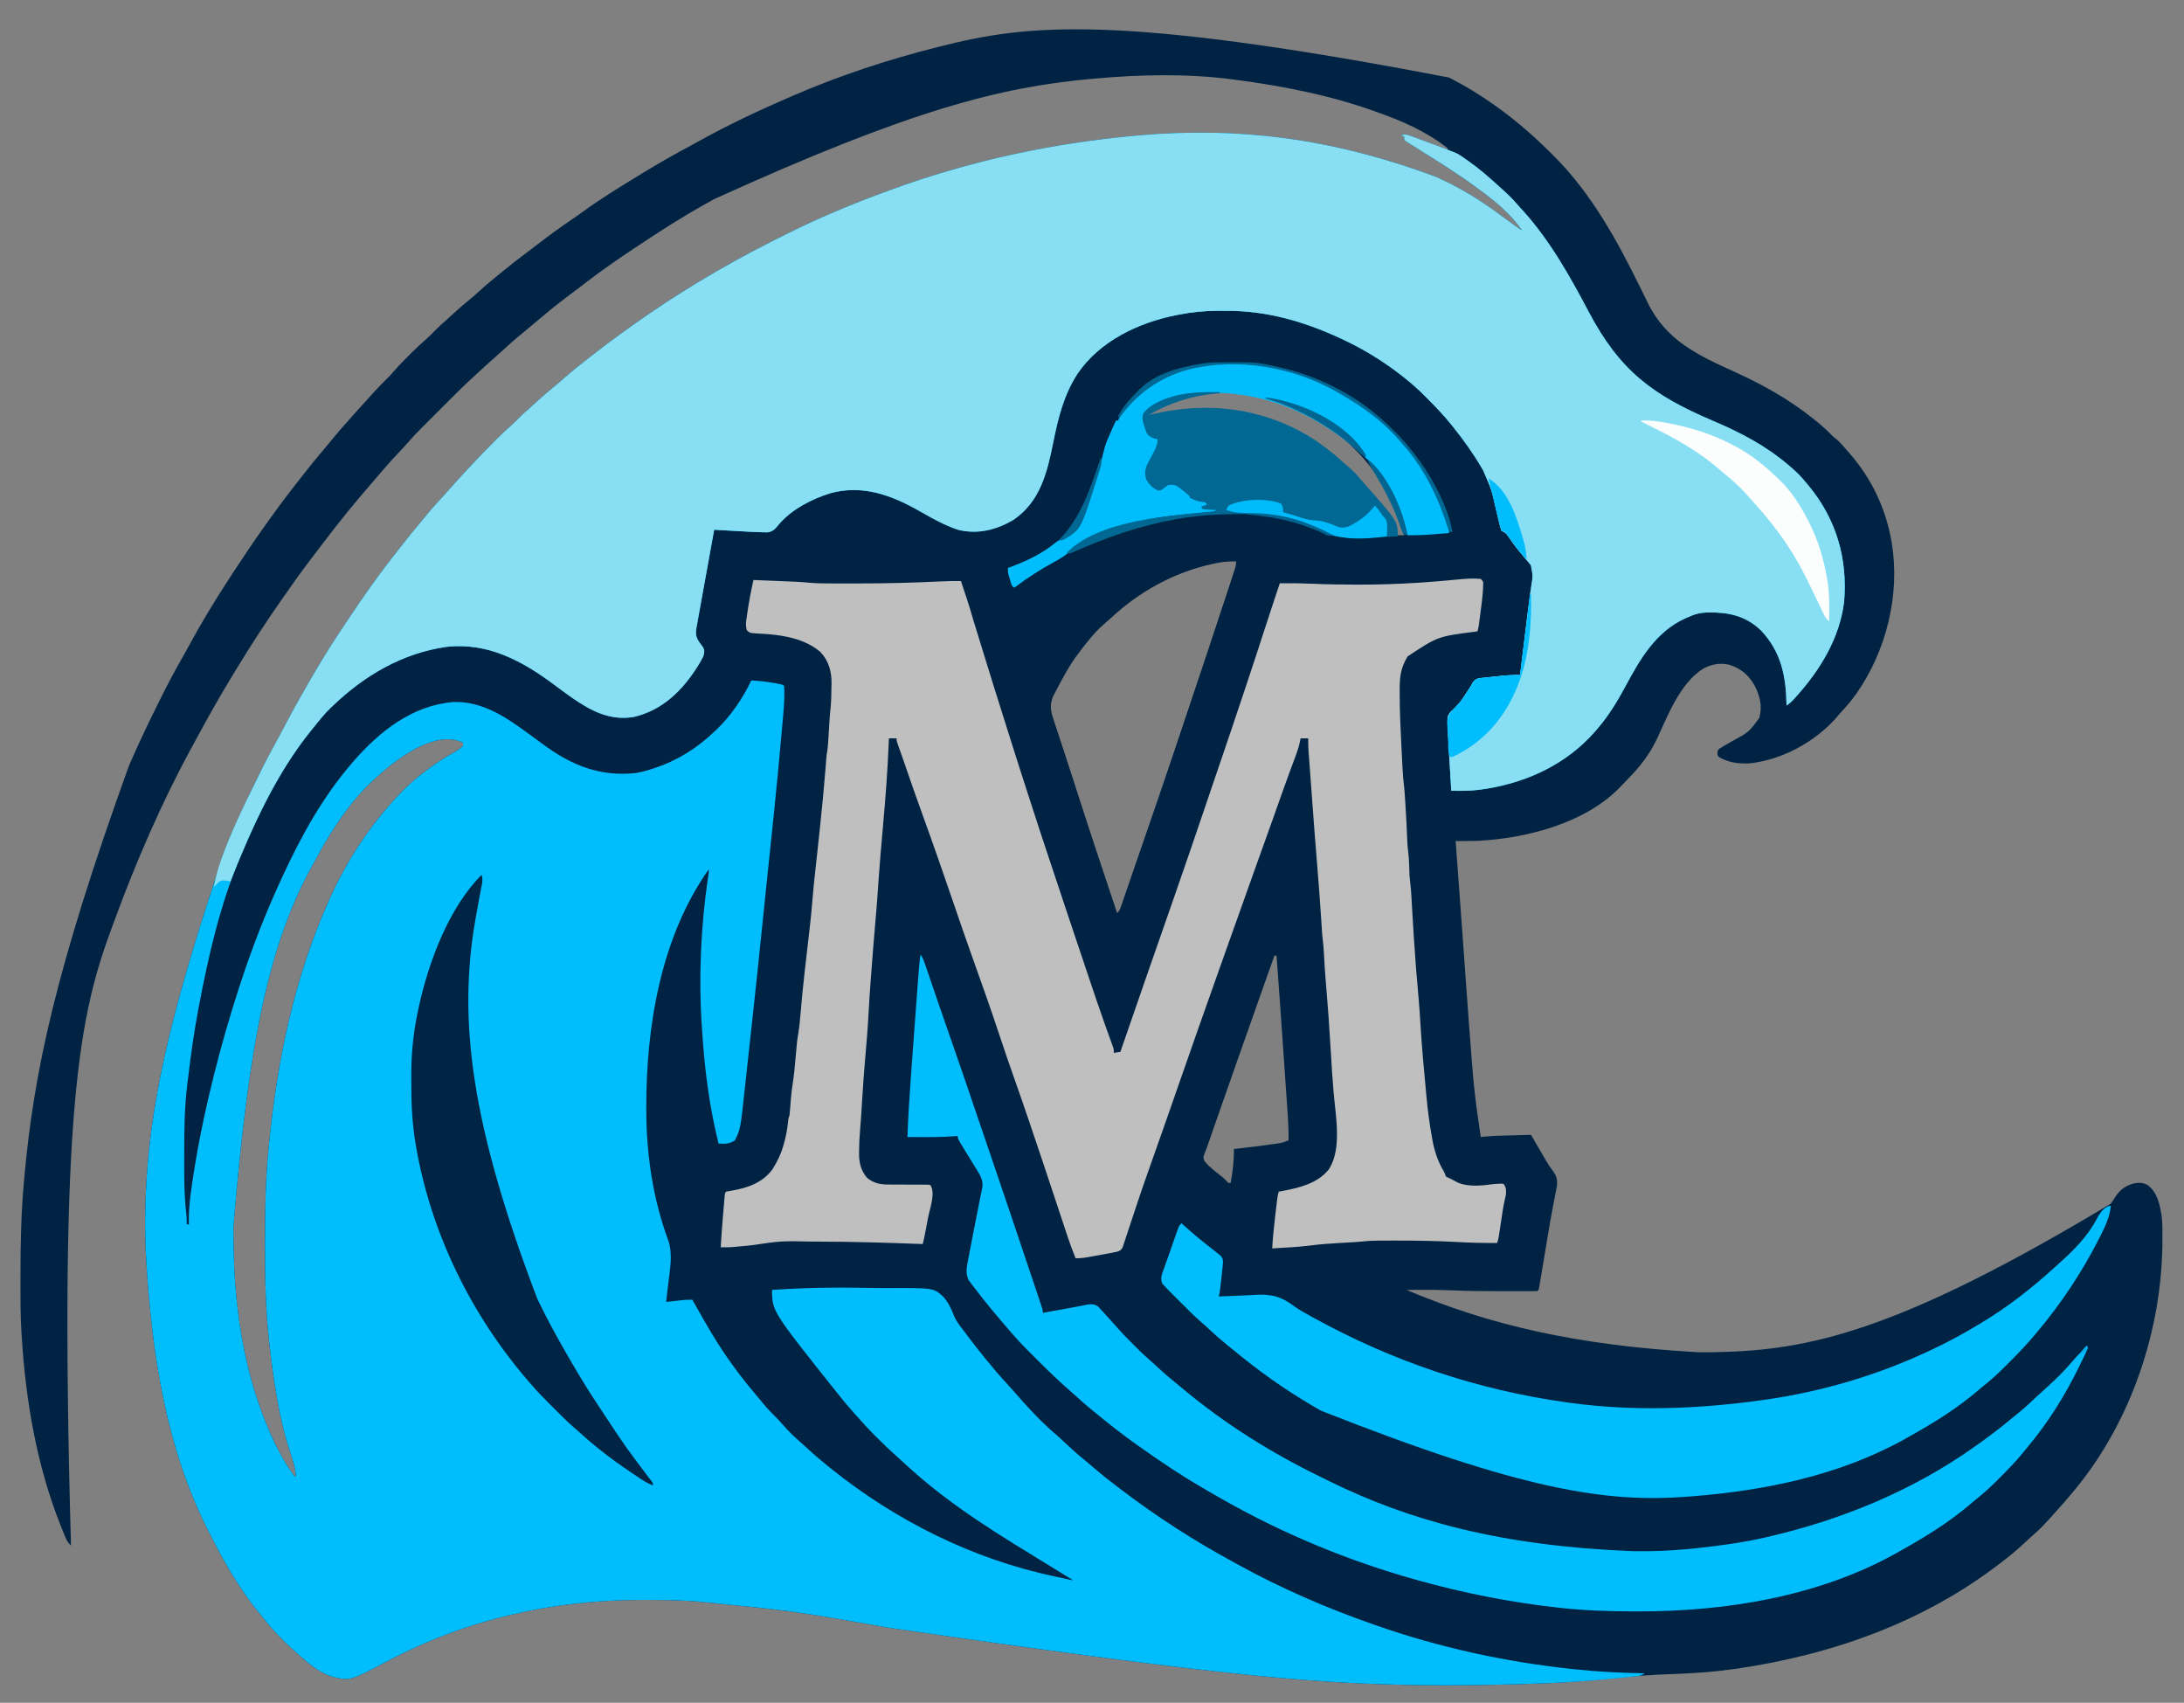 <?xml version="1.0" encoding="UTF-8"?>
<svg version="1.1" xmlns="http://www.w3.org/2000/svg" width="2000" height="1559">
<rect width="100%" height="100%" fill="#808080" stroke="none"/>
<path d="M0 0 C0.741 0.383 1.482 0.766 2.246 1.161 C28.158 14.645 52.184 31.606 74 51 C74.982 51.87 75.965 52.74 76.977 53.637 C82.918 58.993 88.643 64.546 94.312 70.188 C94.97 70.841 95.628 71.494 96.306 72.167 C130.686 106.66 154.073 149.523 175.359 192.836 C176.107 194.352 176.855 195.869 177.603 197.385 C179.039 200.297 180.461 203.216 181.875 206.139 C198.819 240.789 227.859 254.202 261.562 269.5 C287.193 281.145 310.974 294.362 333 312 C333.977 312.772 334.954 313.544 335.961 314.34 C341.041 318.411 345.772 322.625 350.301 327.301 C352.067 329.137 352.067 329.137 354.562 331 C357.361 333.296 359.59 335.807 361.93 338.562 C363.433 340.332 364.963 342.079 366.508 343.812 C386.526 366.456 399.819 394.238 405 424 C405.117 424.666 405.234 425.332 405.355 426.019 C413.26 473.493 400.362 525.134 372.812 564.312 C368.852 569.792 364.639 574.968 359.992 579.887 C358.168 581.821 356.496 583.819 354.812 585.875 C334.976 608.435 304.554 624.988 274.625 627.938 C264.66 628.333 255.627 627.143 247 622 C246 621 246 621 245.711 618.613 C246 616 246 616 247.477 614.48 C248.186 614.054 248.895 613.627 249.625 613.188 C250.442 612.685 251.26 612.182 252.102 611.664 C254.788 610.122 257.484 608.599 260.185 607.083 C274.66 599.189 274.66 599.189 284.105 586.203 C287.123 575.398 284.538 565.764 279.492 556.117 C273.99 546.725 267.151 541.001 256.754 537.66 C248.199 535.609 240.811 537.067 233 541 C211.372 554.398 200.453 584.004 190.102 606.016 C183.194 620.478 173.714 632.299 162.406 643.59 C161.04 644.958 159.689 646.345 158.395 647.781 C126.951 681.943 72.991 696.081 28.25 698.75 C23.179 698.955 18.122 699.027 13.047 699.016 C12.023 699.014 12.023 699.014 10.978 699.012 C9.319 699.009 7.659 699.005 6 699 C6.146 700.964 6.146 700.964 6.296 702.968 C8.3 729.869 10.28 756.771 12.219 783.676 C12.407 786.291 12.596 788.907 12.785 791.523 C13.549 802.112 14.313 812.702 15.073 823.291 C16.936 849.245 18.806 875.198 20.895 901.134 C21.06 903.188 21.225 905.242 21.388 907.296 C22.604 922.551 24.255 937.685 26.524 952.822 C27.072 956.479 27.596 960.14 28.117 963.801 C28.286 964.985 28.455 966.168 28.628 967.388 C28.812 968.681 28.812 968.681 29 970 C29.583 969.934 30.166 969.869 30.767 969.801 C39.894 968.866 49.022 968.666 58.188 968.438 C59.824 968.394 61.46 968.351 63.096 968.307 C67.064 968.201 71.032 968.099 75 968 C75.717 969.231 75.717 969.231 76.449 970.488 C78.257 973.588 80.067 976.687 81.879 979.786 C82.656 981.117 83.433 982.448 84.209 983.78 C84.962 985.073 85.717 986.366 86.473 987.657 C87.225 988.944 87.972 990.233 88.714 991.525 C90.415 994.456 92.128 997.169 94.187 999.872 C98.102 1005.052 99.481 1008.342 98.758 1014.883 C98.289 1017.648 97.709 1020.383 97.125 1023.125 C96.832 1024.661 96.543 1026.198 96.259 1027.735 C95.775 1030.347 95.285 1032.957 94.78 1035.565 C93.091 1044.303 91.615 1053.072 90.16 1061.852 C89.914 1063.335 89.667 1064.819 89.42 1066.302 C89.048 1068.541 88.677 1070.78 88.305 1073.019 C87.091 1080.338 85.873 1087.655 84.633 1094.969 C84.298 1096.953 83.968 1098.937 83.637 1100.922 C83.436 1102.105 83.235 1103.288 83.028 1104.507 C82.765 1106.068 82.765 1106.068 82.497 1107.661 C82 1110 82 1110 81 1111 C79.169 1111.099 77.334 1111.128 75.5 1111.129 C74.319 1111.133 73.139 1111.136 71.923 1111.139 C70.628 1111.137 69.334 1111.135 68 1111.133 C66.649 1111.133 65.298 1111.134 63.947 1111.136 C61.091 1111.137 58.236 1111.135 55.381 1111.13 C51.801 1111.125 48.221 1111.128 44.641 1111.134 C30.234 1111.154 15.863 1111.013 1.468 1110.356 C-7.215 1109.963 -15.872 1109.882 -24.562 1109.938 C-25.99 1109.943 -27.418 1109.947 -28.846 1109.951 C-32.231 1109.962 -35.615 1109.979 -39 1110 C36.238 1141.793 115.283 1160.585 227 1167 C227.748 1167.017 228.496 1167.033 229.267 1167.05 C233.847 1167.141 238.42 1167.098 243 1167 C244.444 1166.973 244.444 1166.973 245.917 1166.946 C329.338 1165.235 411.446 1148.024 606 1031 C607.632 1028.756 609.095 1026.461 610.559 1024.105 C614.829 1017.868 620.234 1014.161 627.551 1012.379 C632.122 1011.672 635.767 1011.676 639.91 1014.133 C648.808 1021.047 650.814 1031.817 652.566 1042.43 C653.324 1048.964 653.244 1055.556 653.25 1062.125 C653.251 1063.209 653.251 1063.209 653.252 1064.315 C653.133 1145.639 624.995 1230.091 573 1293 C572.561 1293.532 572.123 1294.064 571.671 1294.612 C565.633 1301.909 559.392 1309.011 553 1316 C552.018 1317.087 551.036 1318.174 550.055 1319.262 C545.327 1324.473 540.645 1329.562 535.234 1334.078 C532.806 1336.167 530.492 1338.351 528.169 1340.554 C520.787 1347.532 513.106 1353.887 505 1360 C504.303 1360.532 503.606 1361.064 502.888 1361.612 C435.377 1413.074 353.806 1443.527 263.25 1456.812 C262.546 1456.912 261.842 1457.011 261.117 1457.114 C242.14 1459.76 223.123 1461.12 203.981 1461.72 C186.168 1462.298 168.528 1463.568 150.812 1465.5 C131.687 1467.584 112.646 1469.125 93.42 1469.902 C91.681 1469.972 89.942 1470.045 88.202 1470.119 C72.281 1470.796 56.364 1471.236 40.431 1471.503 C36.869 1471.563 33.308 1471.628 29.746 1471.693 C7.156 1472.096 -15.411 1472.098 -38 1471.625 C-39.043 1471.603 -40.086 1471.581 -41.16 1471.559 C-129.784 1469.66 -218.083 1462.117 -513.046 1419.278 C-601.583 1403.734 -601.583 1403.734 -691 1395 C-691.702 1394.959 -692.404 1394.917 -693.128 1394.875 C-707.546 1394.047 -721.935 1393.798 -736.375 1393.812 C-737.467 1393.813 -738.558 1393.814 -739.683 1393.814 C-821.672 1393.937 -900.237 1411.597 -972.875 1450.188 C-1006.54 1468.068 -1006.54 1468.068 -1023.457 1463.875 C-1033.666 1460.362 -1042.001 1454.069 -1050 1447 C-1051.125 1446.039 -1051.125 1446.039 -1052.273 1445.059 C-1064.832 1434.107 -1076.806 1422.186 -1087 1409 C-1087.946 1407.84 -1088.896 1406.682 -1089.848 1405.527 C-1096.285 1397.687 -1102.207 1389.662 -1107.658 1381.106 C-1108.59 1379.644 -1109.528 1378.185 -1110.471 1376.729 C-1120 1361.999 -1128.165 1346.688 -1136 1331 C-1136.401 1330.207 -1136.801 1329.413 -1137.214 1328.596 C-1173.506 1256.397 -1188.449 1172.025 -1193.562 1074.062 C-1193.583 1073.362 -1193.604 1072.661 -1193.626 1071.938 C-1193.929 1061.622 -1194.208 1051.321 -1194 1041 C-1193.973 1039.42 -1193.973 1039.42 -1193.946 1037.807 C-1192.469 958.318 -1177.44 881.279 -1136.2 753.318 C-1132.93 743.866 -1129.868 734.388 -1127.037 724.795 C-1125.335 719.048 -1123.5 713.395 -1121.312 707.812 C-1120.982 706.96 -1120.652 706.107 -1120.311 705.229 C-1111.964 683.995 -1102.055 663.463 -1092 643 C-1091.505 641.987 -1091.009 640.975 -1090.499 639.932 C-1084.597 627.882 -1078.374 616.047 -1071.898 604.297 C-1069.216 599.421 -1066.63 594.5 -1064.062 589.562 C-1058.309 578.557 -1052.191 567.765 -1046 557 C-1045.675 556.434 -1045.35 555.867 -1045.015 555.284 C-1035.761 539.165 -1026.23 523.315 -1015.903 507.852 C-1013.903 504.854 -1011.915 501.848 -1009.93 498.84 C-994.927 476.16 -979.275 453.949 -962.327 432.674 C-960.962 430.952 -959.61 429.22 -958.262 427.484 C-953.297 421.102 -948.237 414.829 -942.982 408.683 C-940.118 405.333 -937.323 401.937 -934.562 398.5 C-930.187 393.119 -925.507 388.06 -920.777 382.992 C-918.619 380.678 -916.508 378.331 -914.438 375.938 C-909.74 370.52 -904.874 365.258 -900 360 C-899.421 359.374 -898.842 358.749 -898.246 358.104 C-890.31 349.549 -882.239 341.14 -874 332.875 C-873.223 332.094 -872.447 331.312 -871.646 330.508 C-867.475 326.348 -863.21 322.372 -858.746 318.528 C-856.56 316.615 -854.522 314.585 -852.5 312.5 C-849.19 309.151 -845.793 306.001 -842.219 302.938 C-840.016 301.014 -837.868 299.04 -835.725 297.051 C-830.618 292.314 -825.398 287.806 -819.969 283.438 C-816.477 280.571 -813.085 277.602 -809.688 274.625 C-803.259 269.015 -796.661 263.685 -789.906 258.476 C-787.847 256.881 -785.8 255.272 -783.754 253.66 C-774.065 246.043 -764.22 238.69 -754.176 231.548 C-752.091 230.065 -750.012 228.574 -747.934 227.082 C-707.93 198.48 -665.802 173.308 -622 151 C-621.237 150.61 -620.473 150.22 -619.687 149.818 C-615.896 147.885 -612.09 145.986 -608.269 144.114 C-606.592 143.29 -604.917 142.463 -603.243 141.632 C-575.177 127.732 -546.41 115.757 -517 105 C-515.698 104.519 -514.397 104.038 -513.095 103.556 C-439.485 76.376 -362.127 59.765 -284 53 C-283.303 52.939 -282.605 52.879 -281.887 52.816 C-197.165 45.581 -110.718 54.067 -12 91 C-10.985 91.459 -9.97 91.917 -8.925 92.39 C10.48 101.246 27.505 111.672 44.647 124.274 C48.751 127.285 52.876 130.267 57 133.25 C57.772 133.811 58.544 134.372 59.339 134.95 C60.409 135.725 60.409 135.725 61.5 136.516 C62.129 136.972 62.758 137.429 63.406 137.899 C65.018 139.067 65.018 139.067 67 140 C56.455 124.693 41.923 112.792 27 102 C25.909 101.191 24.819 100.382 23.73 99.57 C7.808 87.908 -9.044 77.387 -25.774 66.93 C-27.15 66.069 -28.524 65.204 -29.895 64.334 C-31.431 63.361 -32.975 62.398 -34.523 61.443 C-35.349 60.919 -36.176 60.395 -37.027 59.855 C-38.166 59.144 -38.166 59.144 -39.328 58.419 C-40.156 57.716 -40.156 57.716 -41 57 C-41 56.01 -41 55.02 -41 54 C-41.99 53.67 -42.98 53.34 -44 53 C-40.86 51.974 -39.136 52.012 -36.058 53.172 C-35.297 53.452 -34.537 53.732 -33.753 54.021 C-32.943 54.333 -32.132 54.644 -31.297 54.965 C-30.459 55.277 -29.621 55.589 -28.758 55.911 C-26.085 56.91 -23.417 57.923 -20.75 58.938 C-18.938 59.618 -17.125 60.297 -15.312 60.975 C-10.871 62.638 -6.434 64.316 -2 66 C-1.67 65.67 -1.34 65.34 -1 65 C-19.802 49.917 -42.428 40.01 -65 32 C-65.917 31.668 -66.834 31.337 -67.778 30.995 C-109.119 16.145 -152.545 7.669 -196 2 C-196.695 1.907 -197.391 1.814 -198.107 1.718 C-239.526 -3.801 -283.44 -2.791 -325 1 C-325.707 1.063 -326.414 1.126 -327.142 1.191 C-411.035 8.722 -492.994 29.474 -673.274 111.432 C-676.063 113.036 -678.868 114.606 -681.68 116.168 C-702.74 127.874 -722.89 140.842 -742.938 154.188 C-743.757 154.733 -744.577 155.278 -745.422 155.84 C-760.422 165.828 -775.299 175.975 -789.562 187 C-791.35 188.373 -793.138 189.745 -794.926 191.117 C-795.785 191.777 -796.644 192.437 -797.53 193.116 C-800.434 195.331 -803.364 197.508 -806.299 199.68 C-818.434 208.669 -829.972 218.381 -841.467 228.168 C-844.793 230.996 -848.164 233.76 -851.562 236.5 C-856.636 240.627 -861.437 245.001 -866.23 249.445 C-868.459 251.501 -870.708 253.516 -873 255.5 C-877.306 259.237 -881.501 263.092 -885.691 266.958 C-887.663 268.776 -889.645 270.58 -891.638 272.375 C-902.184 281.939 -912.197 292.044 -922.25 302.119 C-924.865 304.74 -927.485 307.357 -930.106 309.972 C-932.153 312.015 -934.198 314.061 -936.242 316.108 C-937.669 317.536 -939.098 318.962 -940.527 320.388 C-945.006 324.883 -949.367 329.42 -953.489 334.247 C-956.226 337.422 -959.125 340.449 -962 343.5 C-966.767 348.586 -971.475 353.697 -976 359 C-976.886 360.033 -977.773 361.065 -978.66 362.098 C-980.713 364.489 -982.764 366.882 -984.812 369.277 C-986.912 371.732 -989.017 374.182 -991.125 376.629 C-997.188 383.67 -1003.166 390.766 -1009 398 C-1009.443 398.547 -1009.886 399.094 -1010.342 399.658 C-1017.793 408.869 -1025.047 418.219 -1032.212 427.653 C-1034.12 430.157 -1036.038 432.653 -1037.957 435.148 C-1045.708 445.24 -1053.265 455.422 -1060.518 465.876 C-1062.012 468.018 -1063.525 470.145 -1065.043 472.27 C-1081.602 495.536 -1097.225 519.564 -1112 544 C-1112.75 545.228 -1113.5 546.456 -1114.25 547.684 C-1125.501 566.179 -1136.182 585.03 -1146.433 604.096 C-1148.091 607.169 -1149.768 610.231 -1151.445 613.293 C-1179.197 664.192 -1202.202 717.497 -1222.215 771.868 C-1222.963 773.9 -1223.715 775.93 -1224.467 777.96 C-1253.995 857.811 -1273.303 941.799 -1262 1344 C-1264.785 1341.58 -1265.98 1339.175 -1267.383 1335.785 C-1267.823 1334.722 -1268.264 1333.658 -1268.717 1332.563 C-1269.182 1331.408 -1269.646 1330.253 -1270.125 1329.062 C-1270.855 1327.25 -1270.855 1327.25 -1271.599 1325.4 C-1293.193 1271.142 -1303.386 1212.101 -1307 1154 C-1307.128 1152.219 -1307.128 1152.219 -1307.259 1150.402 C-1308.412 1133.069 -1308.246 1115.675 -1308.25 1098.312 C-1308.251 1097.032 -1308.251 1097.032 -1308.251 1095.725 C-1308.259 1067.051 -1307.617 1038.571 -1305 1010 C-1304.873 1008.583 -1304.873 1008.583 -1304.743 1007.138 C-1296.176 912.219 -1276.866 818.39 -1208.908 630.06 C-1208.025 628.057 -1207.147 626.053 -1206.27 624.048 C-1198.318 605.905 -1189.704 588.107 -1180.875 570.375 C-1180.382 569.38 -1179.888 568.386 -1179.38 567.361 C-1172.944 554.408 -1166.151 541.719 -1158.951 529.174 C-1156.524 524.943 -1154.168 520.679 -1151.849 516.389 C-1147.287 507.95 -1142.494 499.666 -1137.562 491.438 C-1136.99 490.482 -1136.418 489.526 -1135.829 488.542 C-1126.452 473.002 -1116.62 457.761 -1106.536 442.673 C-1104.865 440.173 -1103.2 437.67 -1101.535 435.166 C-1095.193 425.649 -1088.709 416.261 -1082 407 C-1080.843 405.385 -1079.687 403.769 -1078.531 402.152 C-1072.621 393.922 -1066.634 385.776 -1060.396 377.79 C-1058.787 375.726 -1057.186 373.656 -1055.586 371.586 C-1046.983 360.468 -1038.196 349.551 -1029.09 338.841 C-1026.14 335.367 -1023.243 331.855 -1020.375 328.312 C-1016.749 323.858 -1012.976 319.571 -1009.109 315.324 C-1007.254 313.28 -1005.432 311.212 -1003.625 309.125 C-1000.214 305.209 -996.706 301.384 -993.188 297.565 C-990.259 294.384 -987.37 291.172 -984.5 287.938 C-980.428 283.391 -976.139 279.097 -971.773 274.836 C-969.674 272.689 -967.709 270.534 -965.754 268.262 C-961.572 263.436 -957.087 258.94 -952.562 254.438 C-951.755 253.626 -950.947 252.815 -950.115 251.979 C-945.803 247.673 -941.409 243.544 -936.789 239.571 C-934.232 237.326 -931.877 234.935 -929.5 232.5 C-925.843 228.793 -922.11 225.247 -918.148 221.867 C-915.968 219.972 -913.846 218.02 -911.728 216.054 C-906.542 211.242 -901.229 206.684 -895.715 202.246 C-892.893 199.912 -890.194 197.48 -887.5 195 C-882.17 190.106 -876.632 185.54 -871 181 C-869.77 179.991 -868.541 178.98 -867.312 177.969 C-859.459 171.516 -851.484 165.281 -843.32 159.227 C-840.186 156.898 -837.083 154.533 -833.992 152.148 C-823.97 144.422 -813.829 137.005 -803.332 129.938 C-799.58 127.409 -795.907 124.789 -792.25 122.125 C-775.772 110.217 -758.352 99.574 -741 89 C-739.535 88.103 -739.535 88.103 -738.04 87.188 C-723.871 78.525 -709.52 70.342 -694.863 62.537 C-692.116 61.062 -689.386 59.563 -686.66 58.051 C-660.421 43.498 -633.477 30.754 -605.953 18.845 C-604.179 18.078 -602.407 17.307 -600.635 16.536 C-557.809 -2.023 -513.234 -16.599 -468 -28 C-466.838 -28.293 -466.838 -28.293 -465.653 -28.592 C-386.86 -48.418 -305.674 -58.729 0 0 Z M-276 309 C-272.736 310.088 -271.913 309.93 -268.711 309.074 C-267.861 308.855 -267.011 308.636 -266.135 308.411 C-265.225 308.172 -264.314 307.933 -263.375 307.688 C-217.587 296.356 -169.435 305.195 -129 329 C-117.15 336.221 -106.485 344.616 -96.246 353.977 C-94.473 355.574 -92.683 357.084 -90.812 358.562 C-87.141 361.745 -84.135 365.298 -81 369 C-80.185 369.915 -79.371 370.83 -78.531 371.773 C-65.918 386.056 -56.511 402.016 -48 419 C-45.69 419 -43.38 419 -41 419 C-55.45 370.162 -82.82 334.359 -127.174 309.796 C-131.713 307.378 -136.331 305.153 -141 303 C-142.158 302.457 -143.315 301.915 -144.508 301.355 C-187.168 282.163 -236.205 283.773 -276 309 Z M-213.562 444.688 C-214.867 444.958 -214.867 444.958 -216.198 445.233 C-251.281 452.746 -283.321 470.328 -309.512 494.699 C-311.672 496.697 -313.875 498.605 -316.125 500.5 C-325.266 508.491 -332.761 518.299 -340 528 C-340.408 528.547 -340.817 529.093 -341.237 529.656 C-347.543 538.25 -352.596 547.526 -357.562 556.938 C-358.183 558.099 -358.803 559.261 -359.443 560.458 C-360.308 562.132 -360.308 562.132 -361.191 563.84 C-361.968 565.331 -361.968 565.331 -362.76 566.851 C-365.921 574.877 -364.771 580.294 -362.082 588.195 C-361.758 589.19 -361.435 590.185 -361.101 591.21 C-360.02 594.52 -358.916 597.822 -357.812 601.125 C-357.034 603.494 -356.258 605.863 -355.483 608.233 C-354.258 611.976 -353.031 615.718 -351.797 619.458 C-348.907 628.212 -346.066 636.981 -343.258 645.762 C-330.502 685.618 -317.303 725.323 -304 765 C-301.922 762.922 -301.445 761.861 -300.514 759.148 C-300.234 758.342 -299.955 757.536 -299.666 756.706 C-299.365 755.82 -299.064 754.933 -298.754 754.02 C-298.432 753.087 -298.11 752.154 -297.778 751.192 C-296.701 748.068 -295.632 744.94 -294.562 741.812 C-293.795 739.581 -293.028 737.35 -292.259 735.119 C-290.643 730.424 -289.029 725.727 -287.417 721.03 C-285.159 714.455 -282.882 707.887 -280.598 701.32 C-261.151 645.368 -242.368 589.187 -223.624 532.996 C-222.645 530.061 -221.666 527.126 -220.686 524.192 C-214.231 504.85 -207.802 485.5 -201.464 466.119 C-200.883 464.346 -200.301 462.573 -199.718 460.8 C-198.917 458.367 -198.123 455.932 -197.33 453.496 C-197.092 452.776 -196.854 452.057 -196.609 451.315 C-195.671 448.418 -195 446.067 -195 443 C-201.448 442.826 -207.258 443.362 -213.562 444.688 Z M-998.832 657.266 C-1013.778 674.561 -1026.062 693.852 -1036.874 713.929 C-1037.875 715.77 -1038.908 717.593 -1039.945 719.414 C-1080.702 792.23 -1099.314 882.834 -1113.25 1052.188 C-1113.251 1053.435 -1113.252 1054.682 -1113.253 1055.967 C-1113.241 1078.095 -1112.388 1100 -1110 1122 C-1109.927 1122.672 -1109.855 1123.344 -1109.78 1124.037 C-1105.692 1161.293 -1097.27 1198.296 -1083 1233 C-1082.465 1234.304 -1082.465 1234.304 -1081.919 1235.634 C-1075.323 1251.463 -1067.417 1267.313 -1057 1281 C-1056.67 1281 -1056.34 1281 -1056 1281 C-1056.443 1273.343 -1058.595 1266.534 -1061.007 1259.306 C-1066.267 1243.424 -1070.104 1227.489 -1073 1211 C-1073.22 1209.753 -1073.44 1208.507 -1073.667 1207.223 C-1076.35 1191.71 -1078.452 1176.146 -1080.188 1160.5 C-1080.266 1159.806 -1080.345 1159.112 -1080.426 1158.396 C-1083.685 1129.337 -1084.378 1100.298 -1084.318 1071.087 C-1084.312 1068.269 -1084.31 1065.451 -1084.307 1062.633 C-1084.27 1034.985 -1083.815 1007.526 -1081 980 C-1080.826 978.238 -1080.653 976.477 -1080.48 974.715 C-1072.933 898.977 -1057.212 823.716 -1026 754 C-1025.589 753.081 -1025.179 752.161 -1024.755 751.214 C-1009.079 716.472 -988.237 684.677 -962 657 C-961.527 656.498 -961.054 655.996 -960.566 655.479 C-952.975 647.482 -944.844 640.574 -936 634 C-935.42 633.564 -934.839 633.128 -934.241 632.679 C-926.805 627.117 -919.22 622.223 -911.059 617.789 C-908.095 616.055 -905.509 614.346 -903 612 C-903 611.01 -903 610.02 -903 609 C-933.647 593.676 -981.004 637.273 -998.832 657.266 Z M-160 804 C-176.344 850.145 -176.344 850.145 -192.625 896.312 C-192.999 897.376 -193.373 898.439 -193.759 899.535 C-198.445 912.857 -203.116 926.185 -207.777 939.516 C-208.266 940.913 -208.755 942.31 -209.243 943.708 C-211.38 949.819 -213.517 955.93 -215.65 962.042 C-216.725 965.123 -217.802 968.204 -218.879 971.285 C-219.268 972.4 -219.656 973.515 -220.057 974.664 C-220.416 975.693 -220.776 976.722 -221.147 977.781 C-221.458 978.673 -221.769 979.565 -222.09 980.484 C-222.724 982.238 -223.408 983.974 -224.128 985.694 C-225.141 988.374 -225.113 989.39 -224 992 C-219.794 997.436 -213.887 1001.637 -208.551 1005.887 C-206 1008 -206 1008 -203.793 1010.27 C-202.175 1012.231 -202.175 1012.231 -200 1012 C-198.157 1001.585 -196.923 991.574 -197 981 C-196.347 980.925 -195.695 980.85 -195.022 980.772 C-183.583 979.447 -172.147 978.097 -160.75 976.438 C-159.936 976.323 -159.123 976.209 -158.284 976.091 C-157.525 975.977 -156.766 975.863 -155.984 975.746 C-155.332 975.65 -154.679 975.554 -154.007 975.455 C-151.548 974.898 -149.33 973.953 -147 973 C-146.91 965.519 -147.159 958.123 -147.687 950.662 C-147.76 949.585 -147.833 948.508 -147.909 947.398 C-148.15 943.856 -148.397 940.315 -148.645 936.773 C-148.817 934.264 -148.989 931.755 -149.161 929.246 C-149.523 923.975 -149.887 918.705 -150.253 913.435 C-150.714 906.809 -151.17 900.184 -151.625 893.558 C-153.675 863.7 -155.777 833.846 -158 804 C-158.66 804 -159.32 804 -160 804 Z " fill="#002343" transform="translate(1327,71)"/>
<path d="M0 0 C1.015 0.459 2.03 0.917 3.075 1.39 C22.48 10.246 39.505 20.672 56.647 33.274 C60.751 36.285 64.876 39.267 69 42.25 C69.772 42.811 70.544 43.372 71.339 43.95 C72.409 44.725 72.409 44.725 73.5 45.516 C74.129 45.972 74.758 46.429 75.406 46.899 C77.018 48.067 77.018 48.067 79 49 C68.455 33.693 53.923 21.792 39 11 C37.909 10.191 36.819 9.382 35.73 8.57 C19.808 -3.092 2.956 -13.613 -13.774 -24.07 C-15.15 -24.931 -16.524 -25.796 -17.895 -26.666 C-19.431 -27.639 -20.975 -28.602 -22.523 -29.557 C-23.349 -30.081 -24.176 -30.605 -25.027 -31.145 C-25.787 -31.619 -26.546 -32.093 -27.328 -32.581 C-28.156 -33.284 -28.156 -33.284 -29 -34 C-29 -34.99 -29 -35.98 -29 -37 C-29.99 -37.33 -30.98 -37.66 -32 -38 C-28.797 -39.058 -27.039 -38.954 -23.893 -37.784 C-23.095 -37.493 -22.297 -37.203 -21.475 -36.903 C-20.194 -36.417 -20.194 -36.417 -18.887 -35.922 C-17.999 -35.595 -17.111 -35.267 -16.196 -34.93 C-13.356 -33.88 -10.522 -32.815 -7.688 -31.75 C-5.79 -31.047 -3.892 -30.345 -1.994 -29.645 C19.178 -21.795 19.178 -21.795 23.797 -18.617 C24.44 -18.177 25.083 -17.736 25.746 -17.283 C26.738 -16.586 26.738 -16.586 27.75 -15.875 C28.798 -15.145 28.798 -15.145 29.868 -14.401 C39.513 -7.615 48.307 0.049 57 8 C58.015 8.911 59.031 9.821 60.047 10.73 C65.084 15.259 69.959 19.804 74.316 25.008 C76.185 27.219 78.152 29.319 80.125 31.438 C104.633 58.687 122.782 91.169 139.787 123.385 C168.457 177.609 198.431 199.834 253.998 223.446 C279.296 234.199 301.984 246.102 323 264 C323.803 264.679 324.606 265.359 325.434 266.059 C330.422 270.374 334.826 274.898 339 280 C339.834 280.996 340.668 281.993 341.527 283.02 C366.61 313.51 377.018 349.423 373.782 388.646 C369.761 422.376 351.518 451.903 329.125 476.562 C328.66 477.076 328.196 477.589 327.717 478.117 C325.577 480.441 323.647 482.236 321 484 C320.991 483.387 320.981 482.774 320.972 482.143 C320.484 456.592 315.838 434.47 297.688 415.25 C283.393 401.544 267.764 398.48 248.695 398.723 C242.196 398.935 236.867 400.19 231 403 C230.036 403.413 229.072 403.825 228.078 404.25 C201.236 416.489 186.922 441.373 173.534 466.274 C166.124 480.047 158.23 493.099 148 505 C147.192 505.942 146.384 506.885 145.551 507.855 C119.963 537.035 84.905 553.715 47 560 C46.286 560.119 45.571 560.237 44.835 560.359 C37.203 561.576 29.734 562.112 22.012 562.047 C21.236 562.043 20.461 562.04 19.661 562.037 C17.774 562.028 15.887 562.014 14 562 C13.566 554.888 13.14 547.775 12.718 540.662 C12.574 538.249 12.429 535.836 12.282 533.424 C11.806 525.618 11.379 517.811 11 510 C10.953 509.131 10.906 508.262 10.857 507.366 C10.187 494.226 10.187 494.226 13.055 490.121 C13.985 489.236 14.916 488.35 15.875 487.438 C16.891 486.4 17.9 485.356 18.902 484.305 C19.418 483.776 19.933 483.247 20.464 482.702 C23.143 479.733 25.273 476.415 27.438 473.062 C27.838 472.448 28.238 471.833 28.65 471.199 C29.371 470.086 30.089 468.97 30.802 467.852 C31.198 467.241 31.593 466.63 32 466 C32.831 464.455 32.831 464.455 33.679 462.878 C36 460 36 460 39.356 458.952 C40.667 458.816 41.978 458.679 43.328 458.539 C44.036 458.459 44.744 458.378 45.473 458.296 C47.73 458.047 49.989 457.836 52.25 457.625 C53.754 457.462 55.258 457.297 56.762 457.129 C63.53 456.401 70.187 455.919 77 456 C77.094 455.237 77.187 454.473 77.284 453.687 C78.179 446.38 79.076 439.073 79.974 431.767 C80.435 428.013 80.896 424.26 81.356 420.506 C81.801 416.877 82.246 413.247 82.692 409.618 C82.869 408.181 83.045 406.745 83.221 405.308 C84.088 398.233 84.967 391.161 85.931 384.098 C86.143 382.537 86.143 382.537 86.359 380.944 C86.615 379.072 86.877 377.2 87.146 375.329 C88.777 365.228 88.777 365.228 86.889 355.45 C86.115 354.541 86.115 354.541 85.324 353.613 C84.461 352.557 84.461 352.557 83.579 351.48 C82.955 350.765 82.331 350.05 81.688 349.312 C80.401 347.76 79.118 346.205 77.836 344.648 C77.191 343.877 76.546 343.106 75.882 342.312 C72.533 338.198 69.5 333.855 66.466 329.507 C63.93 325.883 63.93 325.883 60 324 C59.132 321.459 58.47 319.057 57.879 316.449 C57.693 315.68 57.507 314.911 57.315 314.118 C56.719 311.644 56.14 309.166 55.562 306.688 C51.205 286.881 51.205 286.881 43.062 268.438 C42.495 267.451 42.495 267.451 41.916 266.444 C34.005 252.967 24.816 240.15 15 228 C14.591 227.488 14.182 226.976 13.76 226.448 C6.997 218.042 -0.461 210.333 -8.062 202.688 C-8.972 201.768 -9.882 200.849 -10.819 199.903 C-16.905 193.845 -23.246 188.3 -30 183 C-31.134 182.107 -31.134 182.107 -32.292 181.196 C-49.213 168.064 -67.538 156.954 -87 148 C-87.755 147.65 -88.509 147.3 -89.287 146.94 C-121.741 132.058 -155.992 122.358 -191.837 122.609 C-194.565 122.625 -197.293 122.609 -200.021 122.59 C-211.942 122.575 -223.302 123.739 -235 126 C-236.542 126.29 -236.542 126.29 -238.115 126.586 C-272.686 133.503 -308.016 150.308 -328.312 180.25 C-340.837 199.656 -346.016 220.68 -350.5 243.062 C-355.997 270.477 -362.408 297.296 -387 314 C-402.598 323.112 -419.206 327.391 -437.277 323.16 C-440.987 321.984 -444.458 320.611 -448 319 C-449.185 318.465 -450.369 317.93 -451.59 317.379 C-459.022 313.872 -466.136 309.804 -473.275 305.743 C-498.484 291.416 -524.703 281.699 -553.881 289.366 C-571.204 294.548 -590.458 304.434 -602.117 318.566 C-605.216 322.302 -607.33 324.788 -612.302 325.42 C-613.56 325.383 -614.817 325.346 -616.113 325.309 C-617.153 325.285 -617.153 325.285 -618.214 325.26 C-620.478 325.199 -622.738 325.104 -625 325 C-626.152 324.951 -626.152 324.951 -627.327 324.901 C-632.888 324.656 -638.444 324.335 -644 324 C-645.661 323.903 -647.323 323.807 -648.984 323.711 C-652.99 323.479 -656.995 323.241 -661 323 C-663.268 335.428 -665.52 347.858 -667.753 360.291 C-668.791 366.065 -669.833 371.837 -670.888 377.607 C-671.905 383.175 -672.909 388.744 -673.903 394.316 C-674.285 396.443 -674.671 398.568 -675.063 400.693 C-675.611 403.666 -676.141 406.642 -676.667 409.62 C-676.833 410.5 -676.999 411.379 -677.17 412.286 C-678.167 418.073 -677.855 421.3 -674.457 426.246 C-673.359 427.709 -672.255 429.167 -671.145 430.621 C-669.562 433.911 -669.982 435.515 -671 439 C-672.238 441.463 -673.488 443.733 -674.938 446.062 C-675.338 446.714 -675.738 447.366 -676.151 448.038 C-689.944 470.084 -708.158 488.028 -734.148 494.301 C-756.041 498.275 -773.725 488.897 -791.205 476.797 C-796.423 473.121 -801.559 469.338 -806.664 465.508 C-836.358 443.26 -868.166 425.816 -906.609 430.305 C-946.572 436.098 -981.213 456.427 -1010 484 C-1010.75 484.709 -1011.5 485.418 -1012.273 486.148 C-1017.671 491.375 -1022.328 497.126 -1027 503 C-1027.833 504.016 -1028.665 505.032 -1029.523 506.078 C-1056.581 539.348 -1076.226 578.77 -1093 618 C-1093.518 619.205 -1094.037 620.41 -1094.571 621.651 C-1113.332 665.642 -1124.143 713.129 -1133 760 C-1133.229 761.205 -1133.458 762.41 -1133.693 763.651 C-1137.487 783.906 -1140.297 804.293 -1142.729 824.75 C-1142.979 826.828 -1143.242 828.904 -1143.509 830.979 C-1146.197 852.44 -1146.286 873.924 -1146.31 895.518 C-1146.312 897.845 -1146.318 900.172 -1146.324 902.499 C-1146.351 918.07 -1146.258 933.533 -1144.427 949.02 C-1144.032 952.363 -1143.916 955.63 -1144 959 C-1143.34 959 -1142.68 959 -1142 959 C-1142.023 958.183 -1142.046 957.366 -1142.07 956.524 C-1142.221 946.964 -1141.334 937.761 -1140 928.312 C-1139.892 927.528 -1139.783 926.743 -1139.671 925.935 C-1134.99 892.271 -1128.149 858.985 -1120 826 C-1119.794 825.163 -1119.587 824.326 -1119.374 823.464 C-1112.576 795.998 -1104.74 768.91 -1096 742 C-1095.749 741.227 -1095.498 740.453 -1095.24 739.656 C-1084.413 706.38 -1071.739 673.743 -1057 642 C-1056.52 640.962 -1056.04 639.923 -1055.545 638.854 C-1038.69 602.568 -1019.173 567.46 -993 537 C-992.334 536.223 -991.667 535.445 -990.98 534.645 C-966.979 507.348 -937.442 483.918 -899.957 480.742 C-877.172 479.893 -856.95 491.078 -839 504 C-838.301 504.5 -837.601 505.001 -836.88 505.517 C-830.157 510.333 -823.453 515.174 -816.816 520.109 C-791.147 538.993 -764.668 549.406 -732.384 545.7 C-727.459 544.882 -722.737 543.562 -718 542 C-717.344 541.791 -716.688 541.582 -716.013 541.367 C-695.193 534.597 -676.762 523.118 -661 508 C-659.88 506.958 -659.88 506.958 -658.738 505.895 C-645.732 493.433 -634.707 477.275 -627 461 C-619.651 461.365 -612.477 462.145 -605.25 463.5 C-604.547 463.631 -603.844 463.761 -603.119 463.896 C-598.133 464.867 -598.133 464.867 -597 466 C-596.139 479.102 -597.778 492.342 -598.938 505.375 C-599.043 506.58 -599.148 507.785 -599.256 509.026 C-603.46 557.077 -608.566 605.054 -613.634 653.02 C-614.815 664.208 -615.966 675.4 -617.094 686.594 C-619.789 713.278 -622.62 739.946 -625.522 766.608 C-625.86 769.708 -626.196 772.808 -626.532 775.907 C-627.611 785.848 -628.694 795.789 -629.786 805.728 C-630.284 810.252 -630.779 814.776 -631.27 819.301 C-631.736 823.59 -632.207 827.879 -632.682 832.167 C-632.856 833.747 -633.029 835.326 -633.199 836.906 C-636.946 871.649 -636.946 871.649 -642 882 C-646.83 885.437 -651.282 885.301 -657 885 C-658.075 880.683 -659.051 876.346 -660 872 C-660.182 871.167 -660.364 870.335 -660.552 869.477 C-666.711 840.78 -670.135 811.276 -672 782 C-672.085 780.806 -672.085 780.806 -672.171 779.589 C-675.362 733.614 -673.326 686.484 -666.551 640.91 C-665.93 637.163 -665.93 637.163 -666 634 C-709.846 695.917 -723.295 777.556 -723.188 852.062 C-723.187 852.911 -723.186 853.759 -723.185 854.634 C-723.089 895.084 -717.123 935.531 -703.083 973.614 C-698.701 986.215 -701.463 999.869 -703 1012.812 C-703.193 1014.488 -703.386 1016.163 -703.578 1017.838 C-704.044 1021.893 -704.52 1025.947 -705 1030 C-704.451 1029.939 -703.901 1029.879 -703.335 1029.816 C-700.828 1029.541 -698.32 1029.271 -695.812 1029 C-694.948 1028.905 -694.084 1028.809 -693.193 1028.711 C-692.352 1028.621 -691.511 1028.53 -690.645 1028.438 C-689.875 1028.354 -689.105 1028.27 -688.312 1028.184 C-685.865 1027.989 -683.453 1027.97 -681 1028 C-680.669 1028.592 -680.338 1029.184 -679.997 1029.794 C-668.802 1049.789 -657.585 1069.517 -644 1088 C-643.5 1088.686 -642.999 1089.372 -642.484 1090.078 C-636.472 1098.303 -630.241 1106.263 -623.586 1113.977 C-621.141 1116.835 -618.784 1119.748 -616.438 1122.688 C-612.676 1127.317 -608.608 1131.495 -604.344 1135.66 C-602.252 1137.748 -600.298 1139.883 -598.375 1142.125 C-593.114 1148.248 -587.372 1153.771 -581.254 1159.027 C-579.04 1160.965 -576.878 1162.951 -574.722 1164.952 C-568.676 1170.558 -562.454 1175.864 -556 1181 C-555.488 1181.412 -554.976 1181.824 -554.448 1182.248 C-494.744 1230.242 -424.574 1265.325 -349.562 1281.25 C-347.848 1281.617 -346.134 1281.984 -344.42 1282.352 C-340.281 1283.238 -336.141 1284.12 -332 1285 C-332.977 1284.399 -332.977 1284.399 -333.974 1283.785 C-334.898 1283.217 -335.822 1282.648 -336.773 1282.062 C-338.333 1281.103 -338.333 1281.103 -339.924 1280.124 C-342.254 1278.69 -344.584 1277.256 -346.914 1275.821 C-352.89 1272.143 -358.867 1268.467 -364.848 1264.797 C-371.238 1260.874 -377.622 1256.942 -384 1253 C-384.825 1252.491 -385.649 1251.982 -386.499 1251.457 C-408.915 1237.574 -431.067 1223.046 -452 1207 C-452.632 1206.518 -453.265 1206.035 -453.917 1205.539 C-466.601 1195.836 -478.613 1185.401 -490.315 1174.541 C-491.61 1173.357 -492.915 1172.185 -494.226 1171.019 C-500.412 1165.513 -506.345 1159.806 -512.188 1153.938 C-513.038 1153.091 -513.888 1152.245 -514.764 1151.373 C-519.719 1146.41 -524.433 1141.32 -529 1136 C-530.454 1134.392 -531.912 1132.788 -533.375 1131.188 C-538.102 1125.936 -542.6 1120.527 -547 1115 C-547.507 1114.366 -548.013 1113.732 -548.535 1113.079 C-608 1038.414 -608 1038.414 -608 1019 C-579.397 1017.052 -550.845 1016.482 -522.182 1017.105 C-515.956 1017.239 -509.737 1017.324 -503.51 1017.295 C-460.147 1017.14 -460.147 1017.14 -451.538 1024.908 C-446.694 1030.131 -443.821 1036.274 -441.318 1042.893 C-439.197 1047.893 -435.966 1051.947 -432.625 1056.188 C-431.479 1057.718 -430.335 1059.25 -429.195 1060.785 C-424.552 1066.929 -419.836 1073.007 -415 1079 C-414.453 1079.678 -413.907 1080.356 -413.344 1081.055 C-406.658 1089.322 -399.871 1097.434 -392.598 1105.191 C-390.565 1107.389 -388.585 1109.609 -386.621 1111.867 C-374.385 1125.908 -361.463 1140.055 -347.207 1152.074 C-344.63 1154.323 -342.151 1156.663 -339.664 1159.01 C-333.871 1164.476 -328.029 1169.757 -321.801 1174.73 C-319.124 1176.899 -316.515 1179.128 -313.914 1181.385 C-307.418 1187.022 -300.774 1192.406 -293.896 1197.572 C-291.773 1199.171 -289.66 1200.783 -287.547 1202.395 C-255.583 1226.682 -221.856 1248.393 -186.598 1267.583 C-184.733 1268.6 -182.872 1269.622 -181.012 1270.647 C-141.629 1292.333 -100.432 1310.168 -58 1325 C-56.819 1325.416 -55.638 1325.831 -54.421 1326.259 C3.313 1346.449 63.208 1359.482 124 1366 C124.99 1366.108 124.99 1366.108 126.001 1366.217 C147.655 1368.565 169.225 1369.63 191 1370 C188.051 1371.966 187.083 1372.307 183.733 1372.654 C182.867 1372.748 182.001 1372.841 181.109 1372.938 C180.167 1373.031 179.225 1373.123 178.254 1373.219 C177.268 1373.322 176.282 1373.424 175.266 1373.53 C172.033 1373.864 168.798 1374.183 165.562 1374.5 C164.459 1374.61 163.356 1374.721 162.219 1374.835 C143.306 1376.723 124.413 1378.135 105.42 1378.902 C103.681 1378.972 101.942 1379.045 100.202 1379.119 C84.281 1379.796 68.364 1380.236 52.431 1380.503 C48.869 1380.563 45.308 1380.628 41.746 1380.693 C19.156 1381.096 -3.411 1381.098 -26 1380.625 C-27.043 1380.603 -28.086 1380.581 -29.16 1380.559 C-117.784 1378.66 -206.083 1371.117 -501.046 1328.278 C-589.583 1312.734 -589.583 1312.734 -679 1304 C-679.702 1303.959 -680.404 1303.917 -681.128 1303.875 C-695.546 1303.047 -709.935 1302.798 -724.375 1302.812 C-725.467 1302.813 -726.558 1302.814 -727.683 1302.814 C-809.672 1302.937 -888.237 1320.597 -960.875 1359.188 C-994.54 1377.068 -994.54 1377.068 -1011.457 1372.875 C-1021.666 1369.362 -1030.001 1363.069 -1038 1356 C-1038.75 1355.359 -1039.5 1354.719 -1040.273 1354.059 C-1052.832 1343.107 -1064.806 1331.186 -1075 1318 C-1075.946 1316.84 -1076.896 1315.682 -1077.848 1314.527 C-1084.285 1306.687 -1090.207 1298.662 -1095.658 1290.106 C-1096.59 1288.644 -1097.528 1287.185 -1098.471 1285.729 C-1108 1270.999 -1116.165 1255.688 -1124 1240 C-1124.401 1239.207 -1124.801 1238.413 -1125.214 1237.596 C-1161.506 1165.397 -1176.449 1081.025 -1181.562 983.062 C-1181.583 982.362 -1181.604 981.661 -1181.626 980.938 C-1181.929 970.622 -1182.208 960.321 -1182 950 C-1181.982 948.946 -1181.964 947.893 -1181.946 946.807 C-1180.469 867.318 -1165.44 790.279 -1124.2 662.318 C-1120.93 652.866 -1117.868 643.388 -1115.037 633.795 C-1113.335 628.048 -1111.5 622.395 -1109.312 616.812 C-1108.982 615.96 -1108.652 615.107 -1108.311 614.229 C-1099.964 592.995 -1090.055 572.463 -1080 552 C-1079.505 550.987 -1079.009 549.975 -1078.499 548.932 C-1072.597 536.882 -1066.374 525.047 -1059.898 513.297 C-1057.216 508.421 -1054.63 503.5 -1052.062 498.562 C-1046.309 487.557 -1040.191 476.765 -1034 466 C-1033.675 465.434 -1033.35 464.867 -1033.015 464.284 C-1023.761 448.165 -1014.23 432.315 -1003.903 416.852 C-1001.903 413.854 -999.915 410.848 -997.93 407.84 C-982.927 385.16 -967.275 362.949 -950.327 341.674 C-948.962 339.952 -947.61 338.22 -946.262 336.484 C-941.297 330.102 -936.237 323.829 -930.982 317.683 C-928.118 314.333 -925.323 310.937 -922.562 307.5 C-918.187 302.119 -913.507 297.06 -908.777 291.992 C-906.619 289.678 -904.508 287.331 -902.438 284.938 C-897.74 279.52 -892.874 274.258 -888 269 C-887.421 268.374 -886.842 267.749 -886.246 267.104 C-878.31 258.549 -870.239 250.14 -862 241.875 C-861.223 241.094 -860.447 240.312 -859.646 239.508 C-855.475 235.348 -851.21 231.372 -846.746 227.528 C-844.56 225.615 -842.522 223.585 -840.5 221.5 C-837.19 218.151 -833.793 215.001 -830.219 211.938 C-828.016 210.014 -825.868 208.04 -823.725 206.051 C-818.618 201.314 -813.398 196.806 -807.969 192.438 C-804.477 189.571 -801.085 186.602 -797.688 183.625 C-791.259 178.015 -784.661 172.685 -777.906 167.476 C-775.847 165.881 -773.8 164.272 -771.754 162.66 C-762.065 155.043 -752.22 147.69 -742.176 140.548 C-740.091 139.065 -738.012 137.574 -735.934 136.082 C-695.93 107.48 -653.802 82.308 -610 60 C-609.237 59.61 -608.473 59.22 -607.687 58.818 C-603.896 56.885 -600.09 54.986 -596.269 53.114 C-594.592 52.29 -592.917 51.463 -591.243 50.632 C-563.177 36.732 -534.41 24.757 -505 14 C-503.698 13.519 -502.397 13.038 -501.095 12.556 C-427.485 -14.624 -350.127 -31.235 -272 -38 C-271.303 -38.061 -270.605 -38.121 -269.887 -38.184 C-185.165 -45.419 -98.718 -36.933 0 0 Z M-986.832 566.266 C-1001.778 583.561 -1014.062 602.852 -1024.874 622.929 C-1025.875 624.77 -1026.908 626.593 -1027.945 628.414 C-1068.702 701.23 -1087.314 791.834 -1101.25 961.188 C-1101.251 962.435 -1101.252 963.682 -1101.253 964.967 C-1101.241 987.095 -1100.388 1009 -1098 1031 C-1097.927 1031.672 -1097.855 1032.344 -1097.78 1033.037 C-1093.692 1070.293 -1085.27 1107.296 -1071 1142 C-1070.465 1143.304 -1070.465 1143.304 -1069.919 1144.634 C-1063.323 1160.463 -1055.417 1176.313 -1045 1190 C-1044.67 1190 -1044.34 1190 -1044 1190 C-1044.443 1182.343 -1046.595 1175.534 -1049.007 1168.306 C-1054.267 1152.424 -1058.104 1136.489 -1061 1120 C-1061.22 1118.753 -1061.44 1117.507 -1061.667 1116.223 C-1064.35 1100.71 -1066.452 1085.146 -1068.188 1069.5 C-1068.266 1068.806 -1068.345 1068.112 -1068.426 1067.396 C-1071.685 1038.337 -1072.378 1009.298 -1072.318 980.087 C-1072.312 977.269 -1072.31 974.451 -1072.307 971.633 C-1072.27 943.985 -1071.815 916.526 -1069 889 C-1068.826 887.238 -1068.653 885.477 -1068.48 883.715 C-1060.933 807.977 -1045.212 732.716 -1014 663 C-1013.589 662.081 -1013.179 661.161 -1012.755 660.214 C-997.079 625.472 -976.237 593.677 -950 566 C-949.527 565.498 -949.054 564.996 -948.566 564.479 C-940.975 556.482 -932.844 549.574 -924 543 C-923.42 542.564 -922.839 542.128 -922.241 541.679 C-914.805 536.117 -907.22 531.223 -899.059 526.789 C-896.095 525.055 -893.509 523.346 -891 521 C-891 520.01 -891 519.02 -891 518 C-921.647 502.676 -969.004 546.273 -986.832 566.266 Z " fill="#00BEFE" transform="translate(1315,162)"/>
<path d="M0 0 C1.015 0.459 2.03 0.917 3.075 1.39 C22.48 10.246 39.505 20.672 56.647 33.274 C60.751 36.285 64.876 39.267 69 42.25 C69.772 42.811 70.544 43.372 71.339 43.95 C72.409 44.725 72.409 44.725 73.5 45.516 C74.129 45.972 74.758 46.429 75.406 46.899 C77.018 48.067 77.018 48.067 79 49 C68.455 33.693 53.923 21.792 39 11 C37.909 10.191 36.819 9.382 35.73 8.57 C19.808 -3.092 2.956 -13.613 -13.774 -24.07 C-15.15 -24.931 -16.524 -25.796 -17.895 -26.666 C-19.431 -27.639 -20.975 -28.602 -22.523 -29.557 C-23.349 -30.081 -24.176 -30.605 -25.027 -31.145 C-25.787 -31.619 -26.546 -32.093 -27.328 -32.581 C-28.156 -33.284 -28.156 -33.284 -29 -34 C-29 -34.99 -29 -35.98 -29 -37 C-29.99 -37.33 -30.98 -37.66 -32 -38 C-28.797 -39.058 -27.039 -38.954 -23.893 -37.784 C-23.095 -37.493 -22.297 -37.203 -21.475 -36.903 C-20.194 -36.417 -20.194 -36.417 -18.887 -35.922 C-17.999 -35.595 -17.111 -35.267 -16.196 -34.93 C-13.356 -33.88 -10.522 -32.815 -7.688 -31.75 C-5.79 -31.047 -3.892 -30.345 -1.994 -29.645 C19.178 -21.795 19.178 -21.795 23.797 -18.617 C24.44 -18.177 25.083 -17.736 25.746 -17.283 C26.738 -16.586 26.738 -16.586 27.75 -15.875 C28.798 -15.145 28.798 -15.145 29.868 -14.401 C39.513 -7.615 48.307 0.049 57 8 C58.015 8.911 59.031 9.821 60.047 10.73 C65.084 15.259 69.959 19.804 74.316 25.008 C76.185 27.219 78.152 29.319 80.125 31.438 C104.633 58.687 122.782 91.169 139.787 123.385 C168.457 177.609 198.431 199.834 253.998 223.446 C279.296 234.199 301.984 246.102 323 264 C323.803 264.679 324.606 265.359 325.434 266.059 C330.422 270.374 334.826 274.898 339 280 C339.834 280.996 340.668 281.993 341.527 283.02 C366.61 313.51 377.018 349.423 373.782 388.646 C369.761 422.376 351.518 451.903 329.125 476.562 C328.66 477.076 328.196 477.589 327.717 478.117 C325.577 480.441 323.647 482.236 321 484 C320.991 483.387 320.981 482.774 320.972 482.143 C320.484 456.592 315.838 434.47 297.688 415.25 C283.393 401.544 267.764 398.48 248.695 398.723 C242.196 398.935 236.867 400.19 231 403 C230.036 403.413 229.072 403.825 228.078 404.25 C201.236 416.489 186.922 441.373 173.534 466.274 C166.124 480.047 158.23 493.099 148 505 C147.192 505.942 146.384 506.885 145.551 507.855 C119.963 537.035 84.905 553.715 47 560 C46.286 560.119 45.571 560.237 44.835 560.359 C37.203 561.576 29.734 562.112 22.012 562.047 C21.236 562.043 20.461 562.04 19.661 562.037 C17.774 562.028 15.887 562.014 14 562 C13.566 554.888 13.14 547.775 12.718 540.662 C12.574 538.249 12.429 535.836 12.282 533.424 C11.806 525.618 11.379 517.811 11 510 C10.953 509.131 10.906 508.262 10.857 507.366 C10.187 494.226 10.187 494.226 13.055 490.121 C13.985 489.236 14.916 488.35 15.875 487.438 C16.891 486.4 17.9 485.356 18.902 484.305 C19.418 483.776 19.933 483.247 20.464 482.702 C23.143 479.733 25.273 476.415 27.438 473.062 C27.838 472.448 28.238 471.833 28.65 471.199 C29.371 470.086 30.089 468.97 30.802 467.852 C31.198 467.241 31.593 466.63 32 466 C32.831 464.455 32.831 464.455 33.679 462.878 C36 460 36 460 39.356 458.952 C40.667 458.816 41.978 458.679 43.328 458.539 C44.036 458.459 44.744 458.378 45.473 458.296 C47.73 458.047 49.989 457.836 52.25 457.625 C53.754 457.462 55.258 457.297 56.762 457.129 C63.53 456.401 70.187 455.919 77 456 C77.094 455.237 77.187 454.473 77.284 453.687 C78.179 446.38 79.076 439.073 79.974 431.767 C80.435 428.013 80.896 424.26 81.356 420.506 C81.801 416.877 82.246 413.247 82.692 409.618 C82.869 408.181 83.045 406.745 83.221 405.308 C84.088 398.233 84.967 391.161 85.931 384.098 C86.143 382.537 86.143 382.537 86.359 380.944 C86.615 379.072 86.877 377.2 87.146 375.329 C88.777 365.228 88.777 365.228 86.889 355.45 C86.115 354.541 86.115 354.541 85.324 353.613 C84.461 352.557 84.461 352.557 83.579 351.48 C82.955 350.765 82.331 350.05 81.688 349.312 C80.401 347.76 79.118 346.205 77.836 344.648 C77.191 343.877 76.546 343.106 75.882 342.312 C72.533 338.198 69.5 333.855 66.466 329.507 C63.93 325.883 63.93 325.883 60 324 C59.132 321.459 58.47 319.057 57.879 316.449 C57.693 315.68 57.507 314.911 57.315 314.118 C56.719 311.644 56.14 309.166 55.562 306.688 C51.205 286.881 51.205 286.881 43.062 268.438 C42.495 267.451 42.495 267.451 41.916 266.444 C34.005 252.967 24.816 240.15 15 228 C14.591 227.488 14.182 226.976 13.76 226.448 C6.997 218.042 -0.461 210.333 -8.062 202.688 C-8.972 201.768 -9.882 200.849 -10.819 199.903 C-16.905 193.845 -23.246 188.3 -30 183 C-31.134 182.107 -31.134 182.107 -32.292 181.196 C-49.213 168.064 -67.538 156.954 -87 148 C-87.755 147.65 -88.509 147.3 -89.287 146.94 C-121.741 132.058 -155.992 122.358 -191.837 122.609 C-194.565 122.625 -197.293 122.609 -200.021 122.59 C-211.942 122.575 -223.302 123.739 -235 126 C-236.542 126.29 -236.542 126.29 -238.115 126.586 C-272.686 133.503 -308.016 150.308 -328.312 180.25 C-340.837 199.656 -346.016 220.68 -350.5 243.062 C-355.997 270.477 -362.408 297.296 -387 314 C-402.598 323.112 -419.206 327.391 -437.277 323.16 C-440.987 321.984 -444.458 320.611 -448 319 C-449.185 318.465 -450.369 317.93 -451.59 317.379 C-459.022 313.872 -466.136 309.804 -473.275 305.743 C-498.484 291.416 -524.703 281.699 -553.881 289.366 C-571.204 294.548 -590.458 304.434 -602.117 318.566 C-605.216 322.302 -607.33 324.788 -612.302 325.42 C-613.56 325.383 -614.817 325.346 -616.113 325.309 C-617.153 325.285 -617.153 325.285 -618.214 325.26 C-620.478 325.199 -622.738 325.104 -625 325 C-626.152 324.951 -626.152 324.951 -627.327 324.901 C-632.888 324.656 -638.444 324.335 -644 324 C-645.661 323.903 -647.323 323.807 -648.984 323.711 C-652.99 323.479 -656.995 323.241 -661 323 C-663.268 335.428 -665.52 347.858 -667.753 360.291 C-668.791 366.065 -669.833 371.837 -670.888 377.607 C-671.905 383.175 -672.909 388.744 -673.903 394.316 C-674.285 396.443 -674.671 398.568 -675.063 400.693 C-675.611 403.666 -676.141 406.642 -676.667 409.62 C-676.833 410.5 -676.999 411.379 -677.17 412.286 C-678.167 418.073 -677.855 421.3 -674.457 426.246 C-673.359 427.709 -672.255 429.167 -671.145 430.621 C-669.562 433.911 -669.982 435.515 -671 439 C-672.238 441.463 -673.488 443.733 -674.938 446.062 C-675.338 446.714 -675.738 447.366 -676.151 448.038 C-689.944 470.084 -708.158 488.028 -734.148 494.301 C-756.041 498.275 -773.725 488.897 -791.205 476.797 C-796.423 473.121 -801.559 469.338 -806.664 465.508 C-836.358 443.26 -868.166 425.816 -906.609 430.305 C-946.572 436.098 -981.213 456.427 -1010 484 C-1010.75 484.709 -1011.5 485.418 -1012.273 486.148 C-1017.671 491.375 -1022.328 497.126 -1027 503 C-1027.833 504.016 -1028.665 505.032 -1029.523 506.078 C-1062.801 546.996 -1084.638 596.361 -1104 645 C-1105.856 644.662 -1105.856 644.662 -1107.75 644.316 C-1111.159 643.886 -1111.159 643.886 -1114.312 645.215 C-1115.148 646.068 -1115.148 646.068 -1116 646.938 C-1117 647.958 -1118 648.979 -1119 650 C-1117.795 642.093 -1115.837 634.728 -1113.188 627.188 C-1112.796 626.069 -1112.404 624.951 -1112 623.799 C-1103.116 599 -1091.525 575.33 -1079.863 551.747 C-1078.63 549.25 -1077.407 546.748 -1076.184 544.246 C-1071.046 533.796 -1065.549 523.567 -1059.934 513.367 C-1057.242 508.467 -1054.642 503.523 -1052.062 498.562 C-1046.309 487.557 -1040.191 476.765 -1034 466 C-1033.675 465.434 -1033.35 464.867 -1033.015 464.284 C-1023.761 448.165 -1014.23 432.315 -1003.903 416.852 C-1001.903 413.854 -999.915 410.848 -997.93 407.84 C-982.927 385.16 -967.275 362.949 -950.327 341.674 C-948.962 339.952 -947.61 338.22 -946.262 336.484 C-941.297 330.102 -936.237 323.829 -930.982 317.683 C-928.118 314.333 -925.323 310.937 -922.562 307.5 C-918.187 302.119 -913.507 297.06 -908.777 291.992 C-906.619 289.678 -904.508 287.331 -902.438 284.938 C-897.74 279.52 -892.874 274.258 -888 269 C-887.421 268.374 -886.842 267.749 -886.246 267.104 C-878.31 258.549 -870.239 250.14 -862 241.875 C-861.223 241.094 -860.447 240.312 -859.646 239.508 C-855.475 235.348 -851.21 231.372 -846.746 227.528 C-844.56 225.615 -842.522 223.585 -840.5 221.5 C-837.19 218.151 -833.793 215.001 -830.219 211.938 C-828.016 210.014 -825.868 208.04 -823.725 206.051 C-818.618 201.314 -813.398 196.806 -807.969 192.438 C-804.477 189.571 -801.085 186.602 -797.688 183.625 C-791.259 178.015 -784.661 172.685 -777.906 167.476 C-775.847 165.881 -773.8 164.272 -771.754 162.66 C-762.065 155.043 -752.22 147.69 -742.176 140.548 C-740.091 139.065 -738.012 137.574 -735.934 136.082 C-695.93 107.48 -653.802 82.308 -610 60 C-609.237 59.61 -608.473 59.22 -607.687 58.818 C-603.896 56.885 -600.09 54.986 -596.269 53.114 C-594.592 52.29 -592.917 51.463 -591.243 50.632 C-563.177 36.732 -534.41 24.757 -505 14 C-503.698 13.519 -502.397 13.038 -501.095 12.556 C-427.485 -14.624 -350.127 -31.235 -272 -38 C-271.303 -38.061 -270.605 -38.121 -269.887 -38.184 C-185.165 -45.419 -98.718 -36.933 0 0 Z " fill="#88DFF3" transform="translate(1315,162)"/>
<path d="M0 0 C2 2 2 2 2.263 3.807 C2.207 11.342 1.322 18.747 0.346 26.207 C0.06 28.391 -0.216 30.576 -0.49 32.762 C-1.964 44.321 -1.964 44.321 -3 48 C-4.192 48.188 -4.192 48.188 -5.408 48.38 C-39.341 52.702 -39.341 52.702 -67 71 C-73.307 81.48 -74.234 89.417 -74.25 101.438 C-74.252 102.184 -74.254 102.931 -74.256 103.7 C-74.267 120.903 -73.42 138.074 -72.562 155.25 C-72.529 155.933 -72.495 156.615 -72.46 157.318 C-72.232 161.926 -71.995 166.534 -71.754 171.141 C-71.693 172.32 -71.633 173.498 -71.571 174.713 C-71.255 180.523 -70.771 186.234 -70 192 C-69.813 194.25 -69.646 196.501 -69.5 198.754 C-69.418 200.01 -69.336 201.266 -69.252 202.56 C-69.168 203.894 -69.084 205.228 -69 206.562 C-68.935 207.582 -68.935 207.582 -68.868 208.622 C-68.226 218.64 -67.69 228.659 -67.342 238.692 C-67.177 243.149 -66.842 247.498 -66.239 251.916 C-65.658 256.992 -65.592 262.121 -65.395 267.223 C-65.338 268.551 -65.338 268.551 -65.281 269.906 C-65.251 270.693 -65.221 271.48 -65.189 272.291 C-65.04 274.424 -64.798 276.551 -64.523 278.672 C-63.892 283.551 -63.621 288.437 -63.352 293.348 C-63.234 295.399 -63.116 297.451 -62.998 299.503 C-62.937 300.573 -62.876 301.643 -62.814 302.745 C-61.837 319.904 -60.778 337.053 -59.438 354.188 C-59.375 354.993 -59.312 355.798 -59.247 356.627 C-58.458 366.651 -57.602 376.667 -56.695 386.68 C-56.034 394.154 -55.578 401.636 -55.125 409.125 C-53.905 428.964 -52.104 448.754 -50.232 468.541 C-50.086 470.093 -49.94 471.645 -49.795 473.197 C-48.577 486.239 -46.969 499.12 -44.562 512 C-44.369 513.045 -44.176 514.09 -43.977 515.167 C-42.065 524.827 -39.088 533.642 -34.051 542.125 C-33 544 -33 544 -32 547 C-30.199 548.097 -30.199 548.097 -28 549 C-27.23 549.414 -26.461 549.828 -25.668 550.254 C-24.849 550.686 -24.031 551.118 -23.188 551.562 C-22.377 551.997 -21.566 552.431 -20.73 552.879 C-12.095 556.424 -0.748 555.785 8.375 554.5 C11.25 554.103 13.982 553.842 16.875 553.75 C17.985 553.711 17.985 553.711 19.117 553.672 C20.049 553.834 20.049 553.834 21 554 C23.519 557.778 23.29 559.498 23 564 C22.718 565.227 22.435 566.454 22.145 567.719 C20.506 574.863 19.53 582.132 18.438 589.375 C18.106 591.566 17.774 593.758 17.439 595.949 C17.137 597.92 16.839 599.893 16.541 601.865 C16 605 16 605 15 608 C2.909 608.123 -9.086 607.817 -21.157 607.145 C-39.815 606.128 -58.441 605.801 -77.125 605.812 C-78.298 605.812 -79.47 605.811 -80.678 605.81 C-84.038 605.811 -87.398 605.819 -90.758 605.832 C-92.243 605.834 -92.243 605.834 -93.758 605.836 C-99.119 605.872 -104.368 606.166 -109.697 606.754 C-112.992 607.106 -116.29 607.287 -119.598 607.465 C-120.981 607.542 -122.364 607.62 -123.747 607.697 C-124.452 607.736 -125.157 607.775 -125.883 607.816 C-136.455 608.407 -146.947 609.095 -157.449 610.492 C-168.56 611.848 -179.832 612.291 -191 613 C-190.402 603.166 -189.442 593.416 -188.271 583.637 C-187.996 581.343 -187.728 579.049 -187.461 576.754 C-187.287 575.281 -187.112 573.809 -186.938 572.336 C-186.858 571.657 -186.779 570.978 -186.698 570.278 C-186.316 567.121 -185.876 564.06 -185 561 C-183.814 560.792 -182.628 560.585 -181.406 560.371 C-166.269 557.557 -149.18 553.397 -139.188 540.688 C-126.888 522.01 -132.898 491.614 -134.724 470.482 C-135.862 457.248 -136.687 444.011 -137.438 430.75 C-138.557 411.11 -139.991 391.509 -141.642 371.907 C-142.469 362.037 -143.228 352.181 -143.652 342.284 C-143.838 338.156 -144.209 334.11 -144.755 330.015 C-145.187 326.46 -145.39 322.89 -145.613 319.316 C-145.726 317.592 -145.838 315.868 -145.951 314.144 C-146.01 313.237 -146.068 312.33 -146.129 311.396 C-147.256 294.021 -148.555 276.664 -150 259.312 C-151.597 240.094 -153.075 220.872 -154.45 201.636 C-154.904 195.285 -155.376 188.935 -155.852 182.586 C-156.062 179.762 -156.273 176.937 -156.483 174.113 C-156.618 172.309 -156.753 170.505 -156.89 168.701 C-157.079 166.204 -157.264 163.708 -157.449 161.211 C-157.533 160.115 -157.533 160.115 -157.619 158.998 C-157.938 154.648 -158.05 150.357 -158 146 C-160.31 146 -162.62 146 -165 146 C-165.352 147.833 -165.352 147.833 -165.711 149.703 C-167.103 155.933 -169.374 161.788 -171.625 167.75 C-172.625 170.432 -173.62 173.116 -174.613 175.801 C-174.88 176.521 -175.147 177.242 -175.422 177.984 C-178.977 187.602 -182.388 197.272 -185.812 206.938 C-187.192 210.828 -188.573 214.719 -189.953 218.609 C-190.294 219.571 -190.635 220.532 -190.987 221.522 C-194.322 230.919 -197.689 240.304 -201.062 249.688 C-202.214 252.891 -203.365 256.094 -204.516 259.297 C-204.801 260.091 -205.086 260.885 -205.38 261.704 C-214.858 288.09 -224.254 314.505 -233.604 340.937 C-237.012 350.571 -240.425 360.203 -243.859 369.828 C-253.943 398.095 -263.851 426.421 -273.731 454.76 C-278.649 468.866 -283.578 482.969 -288.512 497.07 C-289.185 498.994 -289.858 500.918 -290.531 502.841 C-295.378 516.7 -300.248 530.549 -305.188 544.375 C-308.618 553.983 -311.913 563.63 -315.125 573.312 C-315.533 574.539 -315.94 575.765 -316.361 577.028 C-318.815 584.412 -318.815 584.412 -321.244 591.804 C-322.441 595.457 -323.656 599.104 -324.875 602.75 C-325.232 603.858 -325.589 604.965 -325.958 606.107 C-326.47 607.624 -326.47 607.624 -326.992 609.172 C-327.285 610.06 -327.577 610.948 -327.878 611.862 C-329.297 614.565 -330.122 615.025 -333 616 C-335.482 616.567 -337.93 617.066 -340.434 617.508 C-341.149 617.638 -341.863 617.769 -342.6 617.903 C-344.108 618.176 -345.617 618.447 -347.126 618.714 C-349.427 619.123 -351.726 619.543 -354.025 619.965 C-355.495 620.23 -356.964 620.494 -358.434 620.758 C-359.117 620.883 -359.801 621.008 -360.505 621.137 C-364.058 621.76 -367.399 622.051 -371 622 C-373.613 615.632 -376.015 609.239 -378.169 602.703 C-378.46 601.831 -378.75 600.959 -379.049 600.061 C-380.001 597.196 -380.95 594.331 -381.898 591.465 C-382.576 589.425 -383.255 587.385 -383.933 585.345 C-385.722 579.965 -387.508 574.583 -389.293 569.201 C-392.449 559.684 -395.61 550.167 -398.773 540.652 C-399.119 539.614 -399.464 538.577 -399.819 537.507 C-408.821 510.444 -417.961 483.423 -427.466 456.532 C-431.733 444.452 -435.924 432.354 -439.938 420.188 C-448.388 394.585 -457.402 369.168 -466.508 343.793 C-471.86 328.852 -476.982 313.832 -482.114 298.815 C-492.006 269.869 -502.076 240.993 -512.508 212.238 C-517.054 199.704 -521.452 187.127 -525.766 174.512 C-527.213 170.278 -528.68 166.051 -530.172 161.832 C-530.504 160.892 -530.836 159.953 -531.178 158.984 C-531.79 157.258 -532.404 155.533 -533.021 153.809 C-535 148.219 -535 148.219 -535 146 C-537.31 146 -539.62 146 -542 146 C-542.073 147.968 -542.073 147.968 -542.148 149.977 C-543.151 175.509 -545.109 200.939 -547.407 226.381 C-548.156 234.689 -548.866 243 -549.562 251.312 C-549.626 252.069 -549.689 252.825 -549.755 253.605 C-550.686 264.768 -551.495 275.935 -552.235 287.113 C-552.84 296.085 -553.586 305.042 -554.375 314 C-555.737 329.492 -556.949 344.993 -558.125 360.5 C-558.211 361.627 -558.298 362.754 -558.386 363.916 C-559.27 375.484 -560.101 387.046 -560.674 398.634 C-560.991 405.015 -561.429 411.381 -561.938 417.75 C-562.049 419.192 -562.049 419.192 -562.162 420.664 C-562.565 425.812 -562.993 430.956 -563.457 436.099 C-564.718 450.138 -565.707 464.18 -566.562 478.25 C-566.752 481.335 -566.942 484.42 -567.133 487.504 C-567.251 489.395 -567.367 491.287 -567.481 493.178 C-567.762 497.73 -568.105 502.269 -568.53 506.811 C-569.039 512.26 -569.219 517.654 -569.25 523.125 C-569.271 524.049 -569.291 524.974 -569.312 525.926 C-569.362 534.663 -567.654 541.626 -561.988 548.395 C-555.335 553.767 -549.161 554.572 -540.789 554.504 C-539.74 554.513 -538.69 554.523 -537.609 554.532 C-534.281 554.561 -530.953 554.564 -527.625 554.562 C-524.275 554.566 -520.926 554.576 -517.577 554.603 C-515.498 554.62 -513.419 554.623 -511.34 554.61 C-510.405 554.617 -509.47 554.624 -508.506 554.631 C-507.682 554.63 -506.858 554.629 -506.009 554.628 C-505.346 554.751 -504.683 554.874 -504 555 C-499.124 562.315 -504.412 576.058 -506.011 584.343 C-506.503 586.889 -506.988 589.437 -507.473 591.984 C-507.784 593.612 -508.095 595.24 -508.406 596.867 C-508.551 597.625 -508.696 598.382 -508.845 599.162 C-509.484 602.466 -510.164 605.741 -511 609 C-511.66 608.975 -512.319 608.95 -512.999 608.924 C-544.483 607.739 -575.955 606.786 -607.464 606.753 C-609.471 606.75 -611.477 606.742 -613.484 606.735 C-640.452 606.121 -640.452 606.121 -667 610 C-668.649 610.207 -670.302 610.383 -671.957 610.535 C-673.379 610.666 -673.379 610.666 -674.83 610.799 C-676.306 610.929 -676.306 610.929 -677.812 611.062 C-678.785 611.153 -679.758 611.244 -680.76 611.338 C-681.712 611.424 -682.664 611.509 -683.645 611.598 C-684.934 611.714 -684.934 611.714 -686.249 611.832 C-689.504 612.031 -692.74 612.026 -696 612 C-695.388 601.426 -694.627 590.873 -693.698 580.322 C-693.496 578.012 -693.301 575.702 -693.105 573.393 C-692.977 571.919 -692.848 570.446 -692.719 568.973 C-692.661 568.284 -692.604 567.596 -692.545 566.887 C-692.114 562.114 -692.114 562.114 -691 561 C-689.246 560.669 -687.492 560.343 -685.731 560.05 C-671.283 557.636 -657.659 552.841 -648.633 540.602 C-644.331 533.747 -641.059 527.167 -638.812 519.375 C-638.558 518.513 -638.303 517.65 -638.04 516.762 C-636.164 510.166 -635.018 503.686 -634.324 496.871 C-634 494 -634 494 -633 491 C-632.809 489.381 -632.659 487.758 -632.535 486.133 C-632.457 485.163 -632.379 484.194 -632.299 483.195 C-632.144 481.188 -631.991 479.18 -631.838 477.172 C-631.419 471.986 -630.861 466.879 -630.027 461.742 C-628.815 454.192 -628.155 446.613 -627.5 439 C-626.204 423.925 -626.204 423.925 -624.992 416.441 C-623.945 409.974 -623.341 403.504 -622.796 396.977 C-621.736 384.339 -620.48 371.728 -619.062 359.125 C-618.979 358.382 -618.896 357.638 -618.81 356.872 C-617.869 348.509 -616.902 340.148 -615.926 331.789 C-615.575 328.776 -615.224 325.763 -614.875 322.75 C-614.747 321.648 -614.747 321.648 -614.617 320.523 C-613.481 310.697 -612.499 300.873 -611.748 291.009 C-611.187 283.84 -610.445 276.703 -609.629 269.559 C-608.016 255.234 -606.488 240.901 -605 226.562 C-604.87 225.313 -604.74 224.063 -604.606 222.775 C-602.829 205.658 -601.17 188.54 -599.85 171.381 C-599.748 170.075 -599.647 168.768 -599.543 167.422 C-599.42 165.76 -599.42 165.76 -599.294 164.065 C-599 161 -599 161 -598.497 158.037 C-597.948 154.68 -597.704 151.38 -597.5 147.984 C-597.439 147.001 -597.439 147.001 -597.377 145.997 C-597.248 143.915 -597.124 141.832 -597 139.75 C-596.079 124.415 -596.079 124.415 -595.461 118.914 C-594.784 112.496 -594.698 106.074 -594.625 99.625 C-594.588 98.388 -594.55 97.15 -594.512 95.875 C-594.407 84.832 -597.043 74.941 -604.871 66.809 C-618.267 55.428 -636.675 51.765 -653.805 50.547 C-655.297 50.438 -655.297 50.438 -656.819 50.327 C-658.786 50.194 -660.756 50.084 -662.726 49.998 C-669.412 49.564 -669.412 49.564 -672.176 46.914 C-673.233 43.176 -672.96 40.021 -672.375 36.25 C-672.274 35.511 -672.173 34.773 -672.068 34.012 C-671.737 31.67 -671.375 29.335 -671 27 C-670.878 26.239 -670.756 25.478 -670.63 24.693 C-669.562 18.177 -668.394 11.695 -666.951 5.25 C-666.773 4.451 -666.594 3.652 -666.41 2.828 C-666.275 2.225 -666.139 1.622 -666 1 C-659.65 1.263 -653.3 1.53 -646.951 1.8 C-644.795 1.891 -642.639 1.981 -640.483 2.07 C-637.368 2.199 -634.252 2.332 -631.137 2.465 C-629.713 2.523 -629.713 2.523 -628.26 2.582 C-623.731 2.778 -619.24 3.059 -614.73 3.523 C-607.888 4.173 -601.054 4.163 -594.188 4.168 C-592.749 4.172 -591.311 4.176 -589.873 4.18 C-586.041 4.189 -582.208 4.19 -578.375 4.188 C-575.992 4.187 -573.61 4.188 -571.227 4.19 C-545.47 4.195 -519.793 3.563 -494.063 2.307 C-488.039 2.021 -482.031 1.871 -476 2 C-472.172 13.268 -468.472 24.546 -465.172 35.98 C-464.044 39.879 -462.846 43.755 -461.625 47.625 C-459.541 54.237 -457.513 60.866 -455.5 67.5 C-452.713 76.682 -449.876 85.846 -447 95 C-446.393 96.944 -445.787 98.888 -445.18 100.832 C-442.397 109.753 -439.584 118.666 -436.766 127.577 C-435.76 130.76 -434.754 133.945 -433.749 137.129 C-433.246 138.719 -432.744 140.31 -432.241 141.901 C-431.038 145.709 -429.837 149.518 -428.641 153.328 C-424.081 167.839 -419.399 182.311 -414.717 196.782 C-413.979 199.065 -413.241 201.347 -412.504 203.629 C-406.779 221.343 -401.028 239.045 -395.107 256.694 C-393.072 262.771 -391.048 268.851 -389.023 274.932 C-388.242 277.275 -387.46 279.618 -386.679 281.961 C-384.238 289.28 -381.8 296.599 -379.371 303.922 C-372.96 323.237 -366.468 342.526 -359.958 361.808 C-358.962 364.757 -357.968 367.707 -356.974 370.656 C-355.547 374.893 -354.116 379.129 -352.684 383.363 C-352.335 384.393 -352.335 384.393 -351.98 385.444 C-349.326 393.284 -346.623 401.105 -343.836 408.9 C-343.579 409.621 -343.321 410.342 -343.056 411.085 C-341.822 414.535 -340.58 417.984 -339.329 421.428 C-338.892 422.643 -338.455 423.858 -338.004 425.11 C-337.422 426.713 -337.422 426.713 -336.828 428.348 C-336 431 -336 431 -336 434 C-334.02 433.67 -332.04 433.34 -330 433 C-329.795 432.406 -329.591 431.813 -329.38 431.201 C-311.795 380.222 -311.795 380.222 -303.25 355.75 C-302.797 354.453 -302.797 354.453 -302.335 353.13 C-300.524 347.944 -298.712 342.758 -296.899 337.573 C-291.591 322.385 -286.289 307.195 -281 292 C-280.488 290.529 -280.488 290.529 -279.965 289.029 C-269.904 260.124 -259.973 231.177 -250.17 202.184 C-249.331 199.702 -248.492 197.22 -247.652 194.738 C-247.246 193.537 -246.84 192.335 -246.421 191.097 C-244.129 184.324 -241.827 177.555 -239.504 170.793 C-239.237 170.015 -238.97 169.238 -238.695 168.437 C-238.431 167.668 -238.167 166.9 -237.895 166.108 C-230.839 145.566 -223.953 124.968 -217.08 104.364 C-216.266 101.924 -215.452 99.484 -214.637 97.044 C-208.785 79.515 -202.992 61.97 -197.34 44.376 C-194.408 35.252 -191.425 26.147 -188.375 17.062 C-187.939 15.759 -187.502 14.454 -187.066 13.15 C-186.046 10.1 -185.024 7.05 -184 4 C-173.781 3.89 -163.608 4.018 -153.398 4.488 C-140.452 5.038 -127.52 5.24 -114.562 5.25 C-112.849 5.253 -112.849 5.253 -111.1 5.255 C-93.675 5.257 -76.328 4.71 -58.938 3.625 C-57.925 3.562 -56.912 3.499 -55.868 3.434 C-44.579 2.713 -33.315 1.815 -22.062 0.651 C-14.767 -0.088 -7.315 -0.71 0 0 Z " fill="#BFBFC0" transform="translate(1356,530)"/>
<path d="M0 0 C1.838 2.757 2.765 4.882 3.825 7.982 C4.177 9.006 4.53 10.03 4.893 11.085 C5.462 12.76 5.462 12.76 6.043 14.469 C6.443 15.635 6.843 16.801 7.256 18.002 C8.119 20.518 8.981 23.035 9.84 25.552 C11.198 29.532 12.562 33.511 13.927 37.488 C14.268 38.483 14.268 38.483 14.617 39.498 C15.077 40.838 15.537 42.178 15.997 43.519 C16.689 45.536 17.381 47.554 18.073 49.572 C21.609 59.883 25.191 70.177 28.799 80.464 C36.327 101.94 43.653 123.483 50.958 145.036 C53.932 153.807 56.925 162.572 59.924 171.335 C73.77 211.814 87.478 252.34 101.033 292.918 C101.811 295.246 102.591 297.575 103.371 299.903 C104.592 303.552 105.811 307.202 107.028 310.853 C107.477 312.202 107.928 313.549 108.38 314.897 C108.997 316.738 109.609 318.58 110.222 320.423 C110.74 321.974 110.74 321.974 111.268 323.557 C112 326 112 326 112 328 C112.942 327.829 113.884 327.657 114.855 327.481 C120.671 326.424 126.487 325.366 132.303 324.309 C133.033 324.176 133.764 324.043 134.516 323.906 C135.973 323.641 137.431 323.378 138.889 323.115 C142.05 322.545 145.204 321.959 148.353 321.323 C149.313 321.131 150.273 320.94 151.262 320.742 C152.07 320.573 152.877 320.404 153.71 320.23 C157.383 319.861 159.97 320.176 162.894 322.515 C163.774 323.48 163.774 323.48 164.672 324.465 C165.661 325.533 165.661 325.533 166.669 326.623 C167.356 327.386 168.043 328.15 168.75 328.938 C169.829 330.11 169.829 330.11 170.93 331.307 C174.434 335.125 177.884 338.989 181.312 342.875 C185.876 347.995 190.722 352.832 195.562 357.688 C196.769 358.901 196.769 358.901 197.999 360.138 C202.27 364.398 206.616 368.5 211.189 372.434 C213.791 374.684 216.295 377.03 218.812 379.375 C223.383 383.593 228.069 387.61 232.918 391.508 C235.232 393.379 237.522 395.267 239.801 397.18 C277.908 429.093 321.06 456.206 365.741 477.897 C368.307 479.15 370.862 480.425 373.418 481.699 C447.776 518.433 531.943 541.481 652.151 546.185 C655.367 546.187 658.582 546.206 661.797 546.225 C683.324 546.284 704.598 544.412 725.938 541.688 C726.794 541.579 727.65 541.47 728.531 541.358 C743.154 539.488 757.618 537.28 772 534 C772.702 533.84 773.404 533.681 774.128 533.516 C842.751 517.846 908.475 491 966 450 C967.072 449.245 967.072 449.245 968.166 448.474 C978.527 441.172 988.512 433.528 998.265 425.431 C999.802 424.164 1001.357 422.918 1002.914 421.676 C1009.742 416.228 1016.087 410.339 1022.434 404.348 C1025.286 401.658 1028.186 399.033 1031.125 396.438 C1039.233 389.182 1047.056 381.485 1054.102 373.188 C1056.813 370.063 1059.627 367.035 1062.438 364 C1062.983 363.411 1063.528 362.822 1064.09 362.215 C1065.393 360.809 1066.696 359.404 1068 358 C1068.33 358.66 1068.66 359.32 1069 360 C1068.133 362.227 1067.203 364.32 1066.16 366.465 C1065.691 367.45 1065.691 367.45 1065.212 368.454 C1064.173 370.621 1063.119 372.78 1062.062 374.938 C1061.703 375.676 1061.343 376.414 1060.973 377.175 C1047.991 403.758 1032.554 428.449 1013.545 451.146 C1012.132 452.841 1010.741 454.552 1009.355 456.27 C1002.694 464.405 995.347 471.864 987.938 479.312 C987.431 479.825 986.924 480.337 986.401 480.865 C979.604 487.716 972.562 493.985 965 500 C963.972 500.863 962.949 501.732 961.934 502.609 C942.78 519.035 921.358 532.428 899.366 544.678 C897.364 545.797 895.374 546.933 893.387 548.078 C822.499 587.729 736.897 601.537 656.688 601.312 C655.276 601.31 653.864 601.308 652.453 601.306 C629.854 601.259 607.466 600.566 585 598 C583.723 597.858 583.723 597.858 582.421 597.713 C539.571 592.931 497.538 584.518 456 573 C455.322 572.812 454.643 572.624 453.944 572.43 C392.646 555.359 332.335 530.455 277 499 C275.963 498.414 274.926 497.827 273.857 497.223 C259.666 489.183 245.659 480.917 232 472 C231.248 471.509 230.496 471.019 229.722 470.513 C218.641 463.254 207.748 455.741 197 448 C195.845 447.168 195.845 447.168 194.667 446.32 C184.088 438.674 173.793 430.762 163.741 422.437 C161.218 420.355 158.669 418.306 156.125 416.25 C151.74 412.661 147.514 408.924 143.324 405.109 C141.28 403.254 139.212 401.432 137.125 399.625 C126.778 390.581 116.934 381.095 107.235 371.365 C105.176 369.301 103.113 367.243 101.049 365.186 C99.713 363.849 98.378 362.513 97.043 361.176 C96.439 360.573 95.834 359.971 95.212 359.351 C90.946 355.062 86.941 350.588 83 346 C82.061 344.918 81.123 343.836 80.184 342.754 C69.523 330.391 59.038 317.898 49.188 304.875 C48.582 304.094 47.977 303.312 47.354 302.507 C46.798 301.76 46.241 301.012 45.668 300.242 C44.93 299.265 44.93 299.265 44.177 298.269 C41.083 292.302 42.147 286.484 43.406 280.211 C43.567 279.366 43.727 278.521 43.892 277.65 C44.238 275.834 44.589 274.018 44.945 272.204 C45.506 269.347 46.051 266.487 46.593 263.626 C48.233 255 49.918 246.384 51.64 237.774 C52.316 234.382 52.982 230.988 53.648 227.594 C54.117 225.228 54.604 222.866 55.092 220.503 C55.377 219.058 55.662 217.613 55.945 216.168 C56.198 214.923 56.451 213.678 56.711 212.395 C57.247 206.091 54.457 201.775 51.227 196.535 C50.862 195.939 50.497 195.342 50.12 194.728 C48.961 192.836 47.793 190.949 46.625 189.062 C45.466 187.178 44.308 185.293 43.151 183.408 C42.098 181.693 41.041 179.981 39.983 178.27 C34 168.404 34 168.404 34 166 C33.185 166.071 32.37 166.143 31.531 166.217 C22.038 166.98 12.641 167.12 3.125 167.062 C1.647 167.057 0.169 167.053 -1.309 167.049 C-4.872 167.038 -8.436 167.021 -12 167 C-11.4 148.916 -10.235 130.887 -8.912 112.844 C-8.692 109.831 -8.474 106.817 -8.256 103.804 C-7.513 93.535 -6.758 83.268 -6 73 C-5.942 72.208 -5.883 71.416 -5.823 70.601 C-5.027 59.812 -4.224 49.025 -3.413 38.238 C-3.251 36.071 -3.089 33.905 -2.927 31.739 C-2.626 27.712 -2.321 23.686 -2.016 19.66 C-1.927 18.475 -1.839 17.289 -1.748 16.068 C-1.335 10.675 -0.861 5.341 0 0 Z " fill="#00BEFE" transform="translate(843,874)"/>
<path d="M0 0 C-0.896 10.085 -5.354 19.252 -9.875 28.188 C-10.349 29.127 -10.823 30.066 -11.312 31.034 C-26.65 60.997 -45.367 89.217 -67 115 C-67.416 115.5 -67.832 116 -68.261 116.515 C-75.548 125.252 -83.192 133.51 -91.264 141.525 C-93.072 143.322 -94.869 145.13 -96.666 146.939 C-103.472 153.753 -110.435 160.03 -118 166 C-119.028 166.863 -120.051 167.731 -121.066 168.609 C-140.213 185.03 -161.629 198.421 -183.612 210.669 C-185.677 211.82 -187.733 212.983 -189.789 214.148 C-248.974 246.881 -317.221 260.815 -384 266 C-384.886 266.072 -385.772 266.144 -386.685 266.218 C-460.791 272.012 -537.031 261.178 -723.405 187.528 C-725.923 186.046 -728.451 184.583 -730.98 183.121 C-756.809 168.058 -781.257 150.488 -804.272 131.424 C-805.831 130.139 -807.405 128.873 -808.98 127.609 C-814.61 123.093 -819.973 118.359 -825.235 113.424 C-827.941 110.886 -830.679 108.416 -833.504 106.012 C-839.379 100.896 -844.841 95.345 -850.347 89.839 C-852.254 87.933 -854.17 86.036 -856.086 84.139 C-857.313 82.915 -858.54 81.69 -859.766 80.465 C-860.332 79.905 -860.899 79.346 -861.483 78.769 C-863.03 77.213 -864.518 75.618 -866 74 C-867.284 72.669 -867.284 72.669 -868.593 71.312 C-870.871 65.949 -868.673 61.827 -866.742 56.547 C-866.364 55.45 -865.986 54.354 -865.596 53.224 C-864.381 49.723 -863.128 46.237 -861.875 42.75 C-861.052 40.386 -860.232 38.022 -859.414 35.656 C-858.63 33.411 -857.843 31.166 -857.055 28.922 C-856.681 27.857 -856.307 26.793 -855.921 25.696 C-855.568 24.714 -855.215 23.733 -854.851 22.722 C-854.541 21.856 -854.232 20.99 -853.913 20.098 C-853 18 -853 18 -851 16 C-850.406 16.545 -849.811 17.091 -849.199 17.652 C-841.643 24.527 -833.813 31.008 -825.781 37.316 C-825.053 37.894 -824.325 38.472 -823.575 39.067 C-822.129 40.214 -820.677 41.353 -819.218 42.483 C-818.556 43.011 -817.893 43.538 -817.211 44.082 C-816.616 44.548 -816.021 45.015 -815.408 45.495 C-813.644 47.381 -813.308 48.437 -813 51 C-813.105 53.13 -813.289 55.256 -813.523 57.375 C-813.658 58.607 -813.792 59.84 -813.93 61.109 C-814.077 62.393 -814.224 63.677 -814.375 65 C-814.514 66.284 -814.653 67.568 -814.797 68.891 C-815.946 79.255 -815.946 79.255 -817 83 C-816.354 82.97 -815.708 82.939 -815.042 82.908 C-809.531 82.657 -804.021 82.443 -798.508 82.27 C-793.637 82.116 -788.791 81.856 -783.93 81.512 C-768.413 80.636 -759.794 82.933 -747.486 92.225 C-742.93 95.478 -738.024 98.116 -733.125 100.812 C-731.554 101.684 -731.554 101.684 -729.952 102.573 C-657.55 142.493 -579.929 168.634 -498 180 C-496.786 180.169 -495.572 180.337 -494.321 180.511 C-436.416 188.284 -377.701 186.016 -320 178 C-318.826 177.838 -317.651 177.675 -316.441 177.508 C-265.804 170.293 -215.33 155.626 -169 134 C-167.976 133.531 -166.953 133.063 -165.898 132.58 C-150.021 125.303 -134.922 117.067 -120 108 C-119.233 107.539 -118.467 107.077 -117.677 106.602 C-94.203 92.446 -72.659 75.604 -52.398 57.18 C-50.766 55.696 -49.125 54.223 -47.477 52.758 C-33.981 40.757 -20.843 27.572 -12.562 11.312 C-10.226 6.935 -5.439 0 0 0 Z " fill="#00BEFE" transform="translate(1933,1104)"/>
<path d="M0 0 C0.966 3.088 0.981 5.231 0.363 8.395 C0.2 9.256 0.037 10.118 -0.131 11.006 C-0.315 11.932 -0.498 12.858 -0.688 13.812 C-1.065 15.799 -1.441 17.786 -1.816 19.773 C-2.111 21.312 -2.111 21.312 -2.411 22.882 C-3.358 27.893 -4.246 32.914 -5.125 37.938 C-5.283 38.822 -5.441 39.707 -5.604 40.618 C-21.632 132.061 -10.103 227.505 51 388 C51.804 389.667 51.804 389.667 52.625 391.367 C60.175 406.923 68.317 422.051 77 437 C77.673 438.166 78.345 439.332 79.018 440.499 C87.444 455.116 96.029 469.576 105.405 483.611 C107.063 486.095 108.708 488.588 110.352 491.082 C132.048 524.063 132.048 524.063 155.926 555.469 C157 557 157 557 157 559 C153.019 557.565 149.726 555.66 146.203 553.324 C145.383 552.782 145.383 552.782 144.547 552.229 C142.778 551.054 141.013 549.872 139.25 548.688 C138.647 548.284 138.044 547.881 137.423 547.466 C127.307 540.693 117.498 533.621 108 526 C106.97 525.181 105.94 524.363 104.879 523.52 C99.628 519.288 94.559 514.886 89.582 510.336 C88.202 509.087 86.816 507.844 85.396 506.641 C79.023 501.214 73.15 495.301 67.245 489.376 C65.441 487.566 63.632 485.762 61.822 483.959 C56.002 478.142 50.301 472.301 45 466 C44.154 465.036 43.309 464.072 42.438 463.078 C-9.39 402.945 -46.017 328.424 -59.75 250.188 C-59.949 249.056 -60.148 247.925 -60.353 246.76 C-63.309 229.08 -64.349 211.733 -64.316 193.814 C-64.313 190.334 -64.336 186.856 -64.361 183.377 C-64.419 163.421 -62.435 143.955 -58.25 124.438 C-57.992 123.223 -57.734 122.009 -57.468 120.758 C-48.545 80.008 -30.201 30.201 0 0 Z " fill="#002443" transform="translate(441,801)"/>
<path d="M0 0 C30.884 26.493 54.752 60.671 64.755 100.505 C64.755 101.825 64.755 103.145 64.755 104.505 C60.672 104.847 56.589 105.177 52.505 105.505 C50.796 105.648 50.796 105.648 49.052 105.794 C41.601 106.387 34.228 106.628 26.755 106.505 C26.353 105.426 25.951 104.347 25.536 103.236 C15.103 75.465 4.997 49.027 -18.245 29.505 C-19.073 28.793 -19.9 28.08 -20.753 27.345 C-62.966 -8.219 -111.439 -27.626 -167.241 -23.26 C-182.71 -21.609 -200.955 -18.066 -212.245 -6.495 C-212.905 -6.495 -213.565 -6.495 -214.245 -6.495 C-216.243 -0.032 -213.672 6.774 -211.178 12.826 C-209.317 16.176 -206.565 17.18 -203.038 18.193 C-202.446 18.296 -201.855 18.399 -201.245 18.505 C-201.792 23.883 -203.703 27.868 -206.183 32.568 C-211.603 42.451 -211.603 42.451 -212.245 53.505 C-210.366 58.779 -207.318 62.021 -202.245 64.505 C-198.73 64.505 -197.499 63.72 -194.808 61.443 C-191.579 59.001 -190.226 59.058 -186.245 59.505 C-183.358 61.15 -183.358 61.15 -180.558 63.318 C-179.626 64.026 -178.694 64.733 -177.733 65.462 C-173.796 68.695 -173.796 68.695 -172.245 70.505 C-172.245 71.165 -172.245 71.825 -172.245 72.505 C-171.341 72.687 -170.438 72.869 -169.507 73.056 C-168.327 73.308 -167.148 73.559 -165.933 73.818 C-164.761 74.062 -163.589 74.305 -162.382 74.556 C-159.364 75.469 -158.139 76.064 -156.245 78.505 C-156.884 78.815 -157.524 79.124 -158.183 79.443 C-160.181 80.34 -160.181 80.34 -161.245 81.505 C-159.872 81.579 -159.872 81.579 -158.472 81.654 C-157.283 81.729 -156.095 81.803 -154.87 81.88 C-153.095 81.985 -153.095 81.985 -151.284 82.091 C-148.245 82.505 -148.245 82.505 -146.245 84.505 C-147.343 84.652 -148.442 84.799 -149.573 84.951 C-220.349 91.27 -220.349 91.27 -281.87 120.755 C-286.46 125.088 -291.213 127.944 -296.717 130.916 C-309.459 137.814 -321.73 145.707 -333.245 154.505 C-335.245 153.505 -335.245 153.505 -336.315 150.705 C-336.663 149.546 -337.012 148.387 -337.37 147.193 C-337.723 146.042 -338.077 144.891 -338.44 143.705 C-339.245 140.505 -339.245 140.505 -339.245 136.505 C-338.728 136.315 -338.211 136.125 -337.679 135.93 C-322.326 130.217 -307.919 123.587 -295.28 112.994 C-293.027 111.346 -290.825 110.432 -288.245 109.38 C-273.556 102.366 -267.367 79.445 -262.239 65.212 C-255.916 47.364 -255.916 47.364 -251.335 29.021 C-250.174 23.573 -247.939 18.639 -245.683 13.568 C-245.271 12.624 -244.859 11.679 -244.435 10.707 C-241.564 4.143 -241.564 4.143 -240.245 1.505 C-239.585 1.505 -238.925 1.505 -238.245 1.505 C-237.999 0.789 -237.753 0.072 -237.499 -0.667 C-228.497 -20.971 -204.935 -34.592 -185.245 -42.495 C-123.025 -65.984 -48.99 -40.938 0 0 Z " fill="#00BEFD" transform="translate(1262.245,383.495)"/>
<path d="M0 0 C0 0.33 0 0.66 0 1 C-1.079 1.086 -2.158 1.173 -3.27 1.262 C-25.357 3.243 -45.866 9.718 -65 21 C-63.956 20.746 -62.912 20.492 -61.836 20.23 C-11.541 8.321 38.604 14.165 83.119 41.291 C94.128 48.206 104.094 56.141 113.688 64.91 C115.65 66.684 117.647 68.382 119.688 70.062 C123.55 73.361 126.729 77.127 130 81 C130.813 81.914 131.627 82.828 132.465 83.77 C163 118.341 163 118.341 163 132 C157.864 132.303 152.727 132.591 147.588 132.863 C145.92 132.951 144.252 133.041 142.584 133.133 C121.256 134.281 104.083 134.729 85.26 123.299 C74.816 117.297 61.739 115.248 50 113 C49.142 112.823 48.284 112.647 47.4 112.465 C42.794 111.835 38.246 111.798 33.602 111.762 C32.587 111.752 31.572 111.742 30.526 111.732 C7.355 111.555 -15.145 111.879 -38 116 C-39.18 116.209 -40.361 116.418 -41.577 116.633 C-72.854 122.348 -103.28 132.779 -132.292 145.701 C-134.171 146.524 -136.083 147.27 -138 148 C-138.66 147.67 -139.32 147.34 -140 147 C-110.998 117.367 -47.625 113.439 -8.855 109.453 C-5.209 109.246 -5.209 109.246 -3 108 C-3.927 107.951 -4.854 107.902 -5.809 107.852 C-7.006 107.777 -8.204 107.702 -9.438 107.625 C-10.632 107.555 -11.827 107.486 -13.059 107.414 C-14.029 107.277 -15 107.141 -16 107 C-16.33 106.34 -16.66 105.68 -17 105 C-15.35 104.34 -13.7 103.68 -12 103 C-12 102.34 -12 101.68 -12 101 C-13.212 100.87 -13.212 100.87 -14.449 100.738 C-21.054 99.87 -24.628 99.292 -29 94 C-30.705 92.554 -32.437 91.14 -34.188 89.75 C-35.047 89.064 -35.907 88.378 -36.793 87.672 C-40.376 84.957 -42.488 84.489 -47 85 C-48.815 86.141 -48.815 86.141 -50.562 87.562 C-53.704 89.993 -53.704 89.993 -56.625 90.062 C-61.608 87.833 -64.414 84.782 -67.301 80.172 C-68.924 75.13 -68.56 70.681 -66.355 65.965 C-65.649 64.614 -64.926 63.271 -64.188 61.938 C-63.471 60.593 -62.756 59.248 -62.043 57.902 C-61.698 57.252 -61.353 56.603 -60.998 55.933 C-58.74 51.558 -57 48.04 -57 43 C-57.592 42.897 -58.183 42.794 -58.793 42.688 C-62.325 41.673 -65.063 40.658 -66.949 37.321 C-67.819 35.258 -68.53 33.202 -69.188 31.062 C-69.408 30.358 -69.628 29.654 -69.854 28.928 C-70.704 25.794 -71.088 23.398 -70.383 20.211 C-64.318 10.515 -48.588 5.177 -37.98 2.59 C-25.275 0.075 -12.907 -0.253 0 0 Z " fill="#006893" transform="translate(1117,359)"/>
<path d="M0 0 C7.768 -0.323 15.002 0.61 22.625 2.062 C23.799 2.285 24.974 2.508 26.183 2.737 C44.632 6.373 62.139 11.647 79 20 C79.642 20.31 80.284 20.62 80.945 20.94 C97.158 28.825 111.147 39.435 124 52 C124.712 52.65 125.423 53.299 126.156 53.969 C137.535 64.601 145.954 78.237 153 92 C153.318 92.617 153.636 93.234 153.964 93.87 C162.046 109.759 166.927 126.481 170 144 C170.227 145.29 170.454 146.581 170.688 147.91 C172.472 159.896 172.197 171.912 172 184 C169.471 181.726 168.103 179.525 166.647 176.463 C166.205 175.543 165.764 174.624 165.309 173.677 C164.837 172.68 164.365 171.683 163.879 170.656 C162.85 168.519 161.821 166.383 160.791 164.246 C159.188 160.901 157.588 157.554 155.994 154.204 C149.156 139.857 141.919 126.167 133 113 C132.003 111.526 132.003 111.526 130.985 110.021 C129.459 107.822 127.902 105.654 126.312 103.5 C125.773 102.761 125.233 102.023 124.677 101.262 C118.266 92.551 111.402 84.325 104.113 76.332 C102.226 74.25 100.389 72.135 98.562 70 C91.9 62.388 84.716 55.549 76.801 49.254 C74.995 47.801 73.219 46.311 71.48 44.777 C52.065 27.75 29.067 15.303 6 4 C3.999 3.002 1.999 2.002 0 1 C0 0.67 0 0.34 0 0 Z " fill="#FCFDFD" transform="translate(1503,385)"/>
<path d="M0 0 C0.33 0 0.66 0 1 0 C2.185 45.14 -4.826 90.26 -36.668 124.598 C-46.592 134.82 -57.918 143.214 -71 149 C-71.66 149 -72.32 149 -73 149 C-75.553 143.893 -74.654 136.214 -74.87 130.533 C-74.989 128.221 -75.199 125.942 -75.449 123.641 C-76.024 117.137 -75.884 112.278 -71.57 107.027 C-70.11 105.42 -68.614 103.859 -67.098 102.305 C-63.748 98.868 -61.16 95.085 -58.562 91.062 C-58.162 90.448 -57.762 89.833 -57.35 89.199 C-56.629 88.086 -55.911 86.97 -55.198 85.852 C-54.802 85.241 -54.407 84.63 -54 84 C-53.446 82.97 -52.892 81.94 -52.321 80.878 C-50 78 -50 78 -46.644 76.952 C-45.333 76.816 -44.022 76.679 -42.672 76.539 C-41.964 76.459 -41.256 76.378 -40.527 76.296 C-38.27 76.047 -36.011 75.836 -33.75 75.625 C-32.246 75.462 -30.742 75.297 -29.238 75.129 C-22.47 74.401 -15.813 73.919 -9 74 C-7.974 65.681 -6.948 57.361 -5.923 49.041 C-5.446 45.178 -4.97 41.314 -4.493 37.45 C-4.033 33.715 -3.572 29.981 -3.112 26.246 C-2.938 24.827 -2.763 23.408 -2.587 21.989 C-1.683 14.664 -0.793 7.338 0 0 Z " fill="#00BEFE" transform="translate(1401,544)"/>
<path d="M0 0 C2.073 2.922 2 4.271 2 8 C2.982 8.255 2.982 8.255 3.984 8.516 C9.058 9.863 14.001 11.338 18.938 13.125 C24.029 14.873 28.626 15.372 33.973 15.66 C40.135 16.352 45.95 18.685 51.617 21.129 C55.266 22.463 58.363 22.081 62 21 C71.22 16.568 79.823 10.17 86 2 C88.922 4.63 90.844 7.733 93 11 C93.697 11.739 94.395 12.477 95.113 13.238 C97.553 16.809 97.41 19.034 97.25 23.312 C97.214 24.567 97.178 25.821 97.141 27.113 C97.094 28.066 97.048 29.019 97 30 C73.174 33.227 50.306 34.079 29.26 21.299 C15.781 13.553 -3.7 10.365 -19.121 9.535 C-20.482 9.457 -21.844 9.378 -23.205 9.299 C-25.322 9.179 -27.439 9.062 -29.557 8.95 C-31.62 8.84 -33.683 8.719 -35.746 8.598 C-36.97 8.531 -38.194 8.464 -39.455 8.395 C-43.209 7.977 -46.408 7.135 -50 6 C-49.5 4.188 -49.5 4.188 -48 2 C-36.048 -4.305 -12.577 -5.089 0 0 Z " fill="#00BBFB" transform="translate(1173,461)"/>
<path d="M0 0 C0.777 -0.007 1.554 -0.014 2.354 -0.021 C34.902 -0.25 34.902 -0.25 50.742 3.203 C51.681 3.402 52.62 3.6 53.587 3.805 C74.046 8.241 93.368 15.159 111.742 25.203 C112.422 25.571 113.102 25.94 113.802 26.319 C129.383 34.847 143.468 45.391 156.232 57.745 C157.282 58.759 158.339 59.766 159.4 60.767 C168.969 69.799 177.093 79.505 184.742 90.203 C185.196 90.833 185.649 91.464 186.117 92.113 C195.675 105.521 203.32 119.904 209.242 135.266 C209.568 136.109 209.895 136.953 210.231 137.823 C212.345 143.532 213.716 149.206 214.742 155.203 C213.752 155.203 212.762 155.203 211.742 155.203 C211.412 154.141 211.412 154.141 211.075 153.058 C201.609 122.931 189.042 96.792 167.742 73.203 C166.997 72.338 166.252 71.473 165.484 70.582 C150.534 53.408 132.339 40.542 112.742 29.203 C112.121 28.837 111.499 28.472 110.858 28.095 C70.202 4.343 18.086 -5.008 -27.719 6.745 C-53.446 13.89 -75.129 29.197 -90.258 51.203 C-90.588 50.543 -90.918 49.883 -91.258 49.203 C-86.989 40.315 -80.102 33.147 -73.258 26.203 C-72.6 25.533 -71.943 24.863 -71.266 24.172 C-56.145 9.895 -35.187 4.436 -15.258 1.203 C-14.18 1.027 -13.103 0.85 -11.993 0.668 C-7.982 0.169 -4.034 0.024 0 0 Z " fill="#006893" transform="translate(1115.258,331.797)"/>
<path d="M0 0 C17.694 10.357 25.292 33.716 30.812 52.25 C31.115 53.256 31.417 54.262 31.729 55.298 C33.521 61.532 34.611 67.523 35 74 C29.231 68.698 24.927 62.277 20.352 55.953 C19.707 55.077 19.062 54.2 18.398 53.297 C17.818 52.496 17.237 51.695 16.638 50.87 C15.046 48.735 15.046 48.735 12 48 C11.119 45.46 10.446 43.058 9.844 40.449 C9.655 39.68 9.467 38.911 9.273 38.118 C8.67 35.644 8.085 33.166 7.5 30.688 C7.107 29.059 6.712 27.431 6.316 25.803 C5.552 22.653 4.795 19.502 4.043 16.349 C2.738 10.889 1.377 5.443 0 0 Z " fill="#00BDFD" transform="translate(1363,438)"/>
<path d="M0 0 C7.208 0.575 13.767 2.124 20.688 4.188 C21.748 4.503 22.809 4.818 23.902 5.143 C48.773 12.694 78.765 29.49 92 53 C91.505 53.99 91.505 53.99 91 55 C90.247 54.273 89.494 53.546 88.719 52.797 C70.599 35.541 49.745 21.44 27 11 C26.393 10.719 25.786 10.439 25.161 10.149 C16.964 6.393 8.674 3.45 0 1 C0 0.67 0 0.34 0 0 Z " fill="#006691" transform="translate(1159,364)"/>
<path d="M0 0 C18.935 14.943 32.791 46.772 37 70 C35.098 69.72 35.098 69.72 33 69 C31.765 66.235 30.796 63.62 29.875 60.75 C23.993 43.785 15.862 28.289 6.646 12.906 C6.072 11.947 5.498 10.988 4.906 10 C4.138 8.732 4.138 8.732 3.354 7.438 C2.008 5.014 0.97 2.594 0 0 Z " fill="#006691" transform="translate(1252,420)"/>
<path d="M0 0 C1.38 3.756 0.598 6.235 -0.555 9.996 C-0.918 11.185 -1.281 12.373 -1.655 13.598 C-2.06 14.878 -2.467 16.158 -2.875 17.438 C-3.078 18.084 -3.282 18.731 -3.491 19.397 C-18.027 65.46 -18.027 65.46 -32.688 74.438 C-33.781 74.953 -34.874 75.469 -36 76 C-36.66 75.67 -37.32 75.34 -38 75 C-37.455 74.452 -36.909 73.904 -36.348 73.34 C-17.232 53.244 -8.758 25.701 0 0 Z " fill="#006893" transform="translate(1008,419)"/>
<path d="M0 0 C28.332 -1.154 54.055 7.008 79 20 C74.594 21.469 71.726 19.273 67.75 17.375 C46.18 7.512 23.566 3.016 0 1 C0 0.67 0 0.34 0 0 Z " fill="#006591" transform="translate(1142,470)"/>
<path d="M0 0 C0.33 0.66 0.66 1.32 1 2 C-1.014 5.021 -2.633 6.607 -6 8 C-4.557 4.634 -2.667 2.49 0 0 Z " fill="#00ADEA" transform="translate(1911,1232)"/>
</svg>
